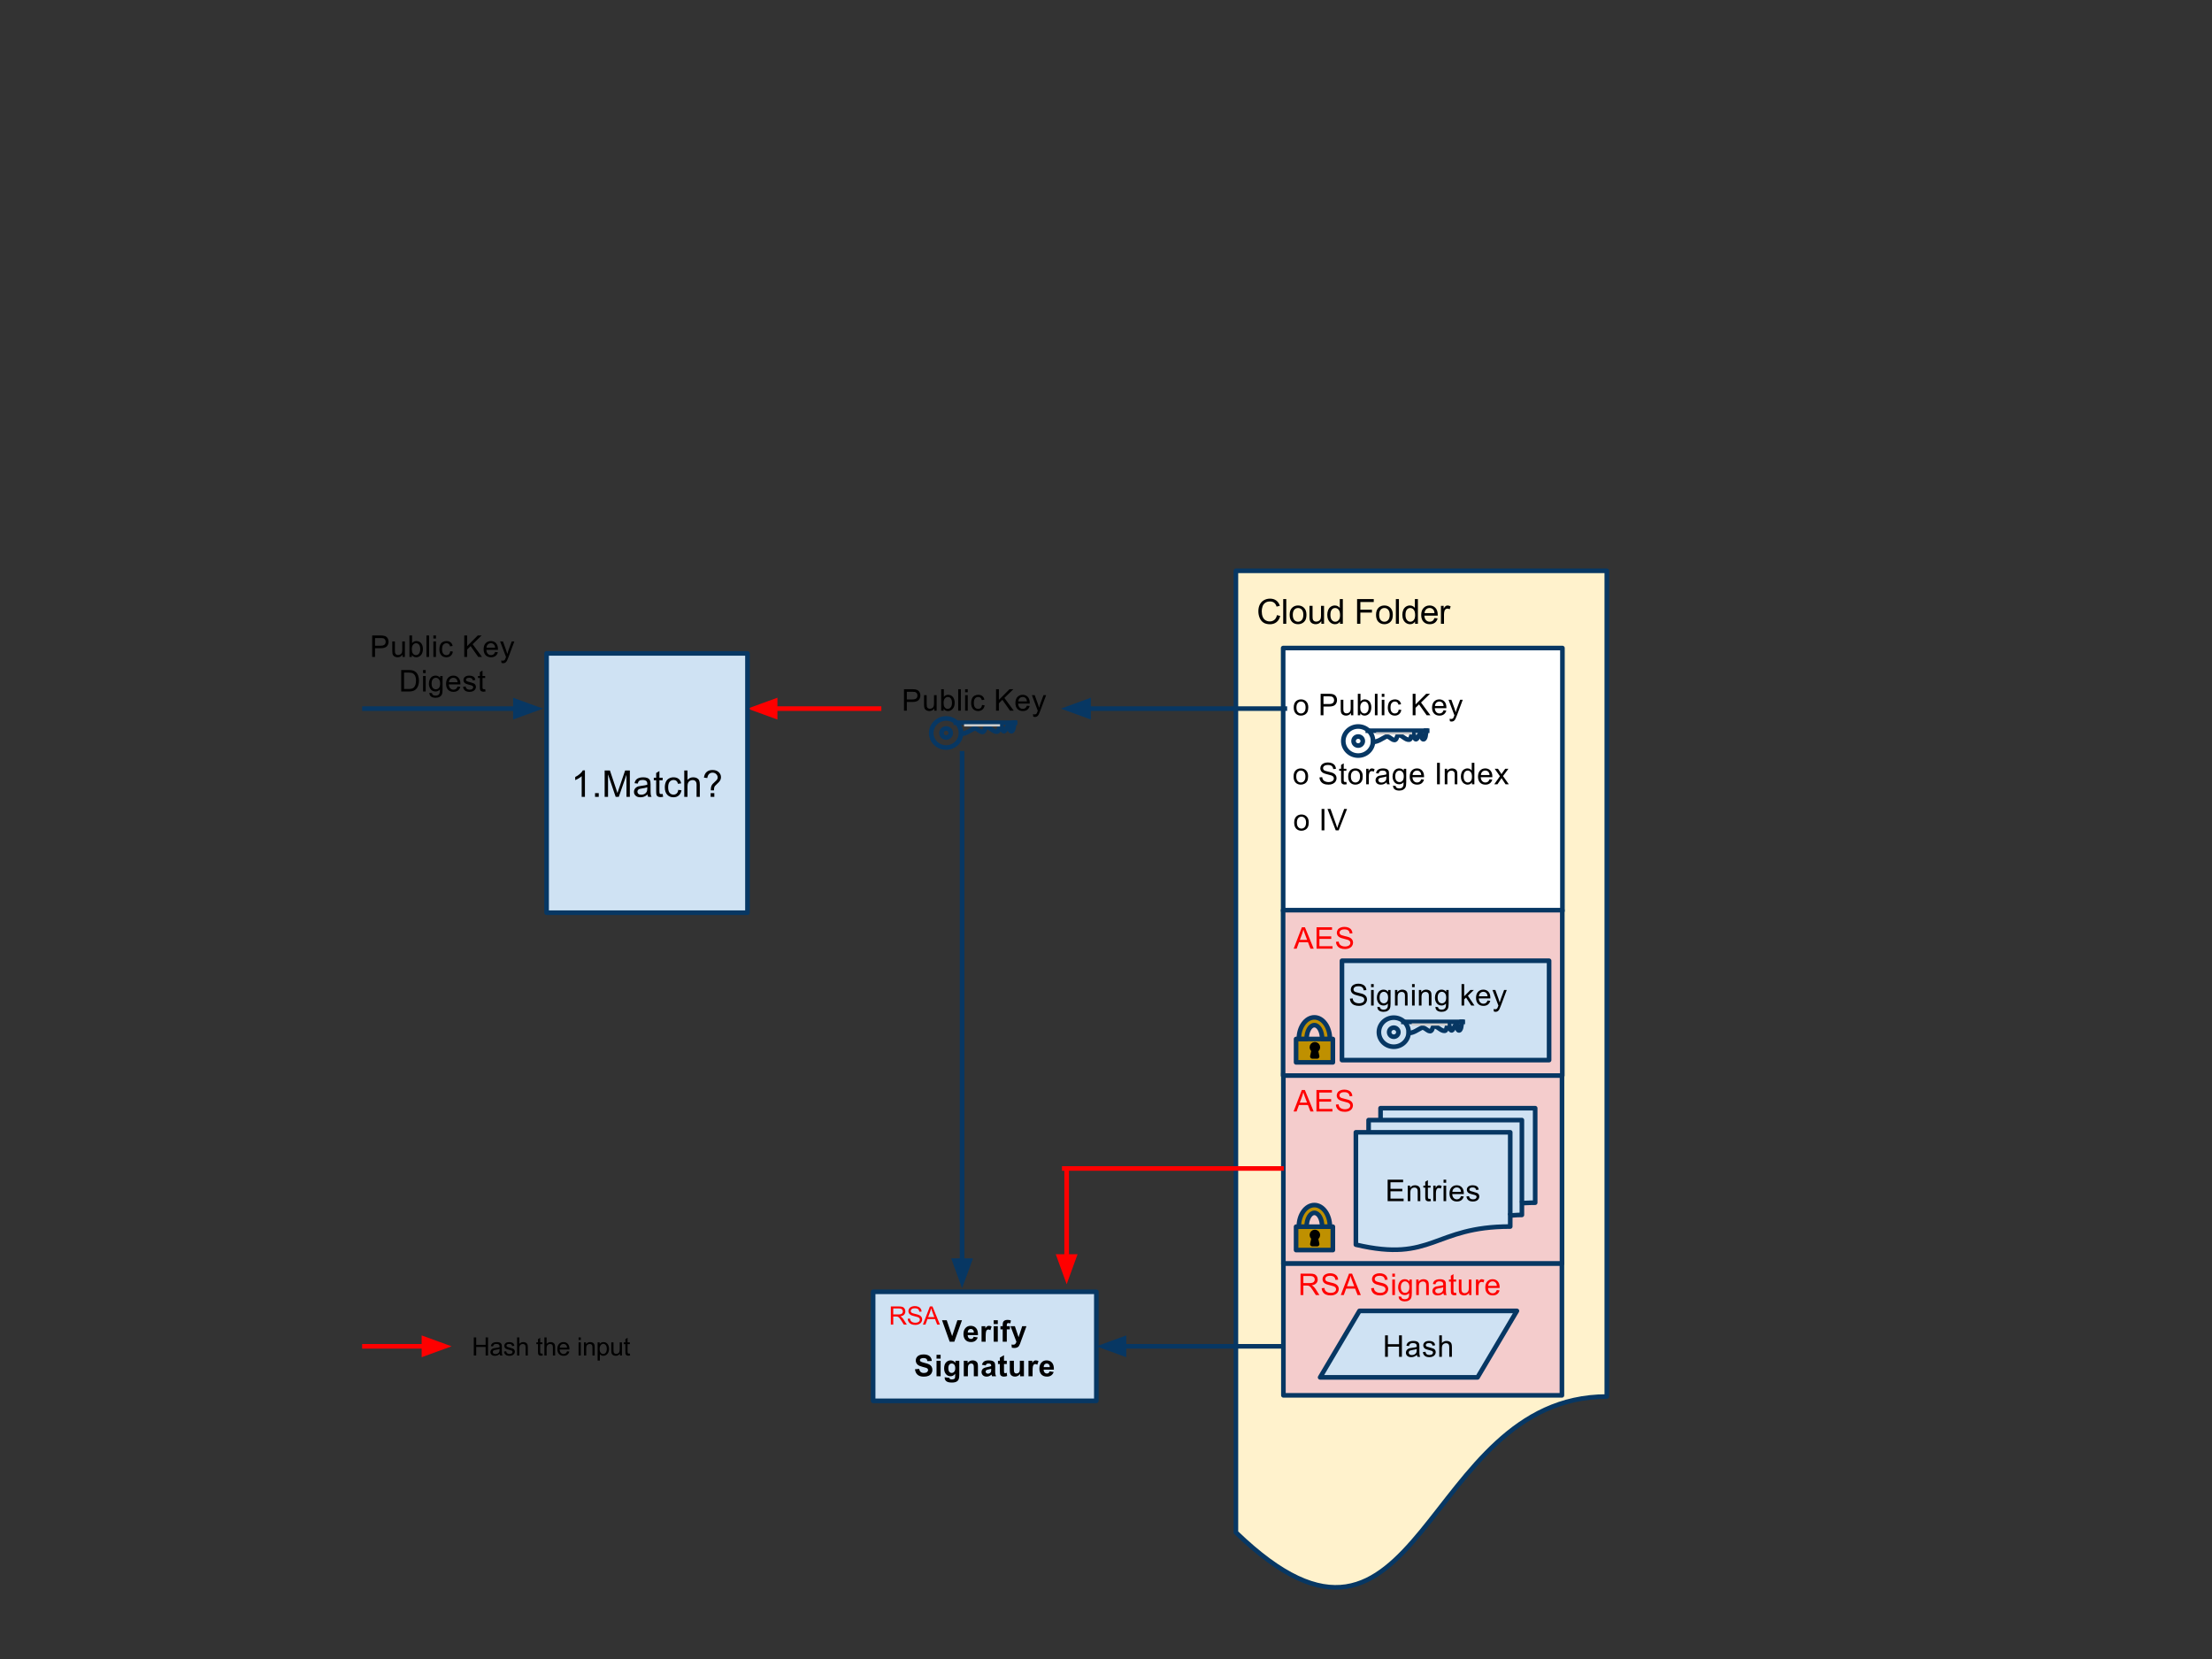 <?xml version="1.0" standalone="yes"?>

<svg version="1.1" viewBox="0.0 0.0 960.0 720.0" fill="none" stroke="none" stroke-linecap="square" stroke-miterlimit="10" clip-path="url(#clip0)" xmlns="http://www.w3.org/2000/svg" xmlns:xlink="http://www.w3.org/1999/xlink"><rect x="0.0" y="0.0" width="960.0" height="720.0" fill="#333333" stroke="none"/><clipPath id="clip0"><path d="M0 0L960.0 0L960.0 720.0L0 720.0L0 0Z" clip-rule="nonzero"></path></clipPath><path d="M536.378 247.731L697.346 247.731L697.346 606.097C616.862 606.097 616.862 742.64 536.378 665.059Z" fill-rule="nonzero" fill="#fff2cc" stroke="#073763" stroke-width="2.0" stroke-linejoin="round" stroke-linecap="butt"></path><path d="M554.191 266.966L555.613 267.325Q555.175 269.075 554.011 269.997Q552.847 270.919 551.175 270.919Q549.441 270.919 548.347 270.208Q547.253 269.497 546.691 268.161Q546.128 266.825 546.128 265.278Q546.128 263.606 546.769 262.356Q547.41 261.106 548.589 260.458Q549.769 259.809 551.191 259.809Q552.8 259.809 553.902 260.63Q555.003 261.45 555.441 262.934L554.035 263.263Q553.66 262.091 552.949 261.559Q552.238 261.028 551.16 261.028Q549.925 261.028 549.097 261.622Q548.269 262.216 547.933 263.216Q547.597 264.216 547.597 265.278Q547.597 266.638 547.995 267.661Q548.394 268.684 549.23 269.192Q550.066 269.7 551.05 269.7Q552.253 269.7 553.081 269.013Q553.91 268.325 554.191 266.966ZM556.91 270.731L556.91 259.997L558.238 259.997L558.238 270.731L556.91 270.731ZM559.706 266.841Q559.706 264.684 560.91 263.638Q561.91 262.778 563.347 262.778Q564.956 262.778 565.972 263.825Q566.988 264.872 566.988 266.731Q566.988 268.231 566.542 269.091Q566.097 269.95 565.23 270.427Q564.363 270.903 563.347 270.903Q561.722 270.903 560.714 269.856Q559.706 268.809 559.706 266.841ZM561.066 266.841Q561.066 268.341 561.714 269.083Q562.363 269.825 563.347 269.825Q564.331 269.825 564.988 269.075Q565.644 268.325 565.644 266.794Q565.644 265.356 564.988 264.614Q564.331 263.872 563.347 263.872Q562.363 263.872 561.714 264.606Q561.066 265.341 561.066 266.841ZM573.456 270.731L573.456 269.591Q572.535 270.903 570.988 270.903Q570.3 270.903 569.699 270.638Q569.097 270.372 568.808 269.973Q568.519 269.575 568.41 268.997Q568.316 268.622 568.316 267.778L568.316 262.95L569.644 262.95L569.644 267.263Q569.644 268.294 569.722 268.653Q569.847 269.184 570.245 269.481Q570.644 269.778 571.238 269.778Q571.831 269.778 572.355 269.473Q572.878 269.169 573.097 268.645Q573.316 268.122 573.316 267.122L573.316 262.95L574.628 262.95L574.628 270.731L573.456 270.731ZM581.55 270.731L581.55 269.747Q580.816 270.903 579.378 270.903Q578.456 270.903 577.675 270.395Q576.894 269.888 576.464 268.966Q576.035 268.044 576.035 266.856Q576.035 265.684 576.425 264.739Q576.816 263.794 577.589 263.286Q578.363 262.778 579.316 262.778Q580.019 262.778 580.574 263.075Q581.128 263.372 581.472 263.841L581.472 259.997L582.785 259.997L582.785 270.731L581.55 270.731ZM577.394 266.856Q577.394 268.341 578.019 269.083Q578.644 269.825 579.503 269.825Q580.363 269.825 580.972 269.114Q581.581 268.403 581.581 266.966Q581.581 265.356 580.964 264.614Q580.347 263.872 579.441 263.872Q578.566 263.872 577.98 264.591Q577.394 265.309 577.394 266.856ZM588.972 270.731L588.972 259.997L596.206 259.997L596.206 261.263L590.394 261.263L590.394 264.591L595.425 264.591L595.425 265.856L590.394 265.856L590.394 270.731L588.972 270.731ZM597.191 266.841Q597.191 264.684 598.394 263.638Q599.394 262.778 600.831 262.778Q602.441 262.778 603.456 263.825Q604.472 264.872 604.472 266.731Q604.472 268.231 604.027 269.091Q603.581 269.95 602.714 270.427Q601.847 270.903 600.831 270.903Q599.206 270.903 598.199 269.856Q597.191 268.809 597.191 266.841ZM598.55 266.841Q598.55 268.341 599.199 269.083Q599.847 269.825 600.831 269.825Q601.816 269.825 602.472 269.075Q603.128 268.325 603.128 266.794Q603.128 265.356 602.472 264.614Q601.816 263.872 600.831 263.872Q599.847 263.872 599.199 264.606Q598.55 265.341 598.55 266.841ZM605.8 270.731L605.8 259.997L607.128 259.997L607.128 270.731L605.8 270.731ZM614.128 270.731L614.128 269.747Q613.394 270.903 611.956 270.903Q611.035 270.903 610.253 270.395Q609.472 269.888 609.042 268.966Q608.613 268.044 608.613 266.856Q608.613 265.684 609.003 264.739Q609.394 263.794 610.167 263.286Q610.941 262.778 611.894 262.778Q612.597 262.778 613.152 263.075Q613.706 263.372 614.05 263.841L614.05 259.997L615.363 259.997L615.363 270.731L614.128 270.731ZM609.972 266.856Q609.972 268.341 610.597 269.083Q611.222 269.825 612.081 269.825Q612.941 269.825 613.55 269.114Q614.16 268.403 614.16 266.966Q614.16 265.356 613.542 264.614Q612.925 263.872 612.019 263.872Q611.144 263.872 610.558 264.591Q609.972 265.309 609.972 266.856ZM622.566 268.231L623.925 268.388Q623.613 269.591 622.738 270.247Q621.863 270.903 620.503 270.903Q618.8 270.903 617.8 269.856Q616.8 268.809 616.8 266.903Q616.8 264.95 617.816 263.864Q618.831 262.778 620.441 262.778Q622.003 262.778 622.988 263.841Q623.972 264.903 623.972 266.825Q623.972 266.95 623.972 267.184L618.16 267.184Q618.238 268.466 618.886 269.145Q619.535 269.825 620.519 269.825Q621.238 269.825 621.753 269.442Q622.269 269.059 622.566 268.231ZM618.238 266.091L622.581 266.091Q622.488 265.106 622.081 264.622Q621.456 263.856 620.456 263.856Q619.535 263.856 618.917 264.466Q618.3 265.075 618.238 266.091ZM625.363 270.731L625.363 262.95L626.55 262.95L626.55 264.138Q627.003 263.309 627.394 263.044Q627.785 262.778 628.238 262.778Q628.91 262.778 629.597 263.2L629.144 264.419Q628.66 264.138 628.175 264.138Q627.738 264.138 627.394 264.395Q627.05 264.653 626.91 265.122Q626.691 265.825 626.691 266.653L626.691 270.731L625.363 270.731Z" fill-rule="nonzero" fill="#000000"></path><path d="M556.889 281.244L678.086 281.244L678.086 395.322L556.889 395.322Z" fill-rule="nonzero" fill="#ffffff" stroke="#073763" stroke-width="2.0" stroke-linejoin="round" stroke-linecap="butt"></path><path d="M556.974 465.824L677.905 465.824L677.905 548.406L556.974 548.406Z" fill-rule="nonzero" fill="#f4cccc" stroke="#073763" stroke-width="2.0" stroke-linejoin="round" stroke-linecap="butt"></path><path d="M588.448 540.183C621.942 548.051 621.942 532.315 655.434 532.315L655.434 491.417L588.448 491.417ZM593.966 491.417L593.966 486.114L660.495 486.114L660.495 527.269C657.966 527.269 655.434 527.554 655.434 527.554L655.434 491.417ZM599.154 486.114L599.154 480.94L666.259 480.94L666.259 521.967C663.377 521.967 660.495 522.181 660.495 522.181L660.495 486.114Z" fill-rule="nonzero" fill="#cfe2f3"></path><path d="M588.448 491.417L655.434 491.417L655.434 532.315C621.942 532.315 621.942 548.051 588.448 540.183ZM593.966 491.417L593.966 486.114L660.495 486.114L660.495 527.269C657.966 527.269 655.434 527.554 655.434 527.554M599.154 486.114L599.154 480.94L666.259 480.94L666.259 521.967C663.377 521.967 660.495 522.181 660.495 522.181" fill-rule="nonzero" stroke="#073763" stroke-width="2.0" stroke-linejoin="round" stroke-linecap="butt"></path><path d="M602.229 521.292L602.229 511.979L608.948 511.979L608.948 513.088L603.463 513.088L603.463 515.932L608.604 515.932L608.604 517.026L603.463 517.026L603.463 520.198L609.166 520.198L609.166 521.292L602.229 521.292ZM610.948 521.292L610.948 514.557L611.979 514.557L611.979 515.51Q612.713 514.401 614.12 514.401Q614.729 514.401 615.237 514.62Q615.745 514.838 616.002 515.19Q616.26 515.542 616.354 516.042Q616.416 516.354 616.416 517.151L616.416 521.292L615.276 521.292L615.276 517.198Q615.276 516.495 615.143 516.151Q615.01 515.807 614.674 515.596Q614.338 515.385 613.885 515.385Q613.151 515.385 612.62 515.846Q612.088 516.307 612.088 517.604L612.088 521.292L610.948 521.292ZM620.854 520.276L621.01 521.276Q620.526 521.385 620.151 521.385Q619.526 521.385 619.182 521.182Q618.838 520.979 618.698 520.659Q618.557 520.338 618.557 519.323L618.557 515.432L617.729 515.432L617.729 514.557L618.557 514.557L618.557 512.885L619.698 512.198L619.698 514.557L620.854 514.557L620.854 515.432L619.698 515.432L619.698 519.385Q619.698 519.87 619.76 520.01Q619.823 520.151 619.956 520.229Q620.088 520.307 620.338 520.307Q620.541 520.307 620.854 520.276ZM622.041 521.292L622.041 514.557L623.073 514.557L623.073 515.573Q623.463 514.854 623.799 514.627Q624.135 514.401 624.526 514.401Q625.104 514.401 625.698 514.76L625.307 515.823Q624.885 515.573 624.479 515.573Q624.104 515.573 623.799 515.799Q623.495 516.026 623.37 516.432Q623.182 517.042 623.182 517.76L623.182 521.292L622.041 521.292ZM626.495 513.307L626.495 511.979L627.635 511.979L627.635 513.307L626.495 513.307ZM626.495 521.292L626.495 514.557L627.635 514.557L627.635 521.292L626.495 521.292ZM634.073 519.12L635.26 519.26Q634.979 520.307 634.221 520.877Q633.463 521.448 632.291 521.448Q630.807 521.448 629.94 520.534Q629.073 519.62 629.073 517.979Q629.073 516.276 629.956 515.338Q630.838 514.401 632.229 514.401Q633.588 514.401 634.44 515.323Q635.291 516.245 635.291 517.901Q635.291 518.01 635.291 518.213L630.26 518.213Q630.323 519.323 630.885 519.917Q631.448 520.51 632.291 520.51Q632.932 520.51 633.377 520.174Q633.823 519.838 634.073 519.12ZM630.323 517.276L634.088 517.276Q634.01 516.417 633.651 515.995Q633.104 515.338 632.245 515.338Q631.448 515.338 630.916 515.862Q630.385 516.385 630.323 517.276ZM636.416 519.276L637.541 519.104Q637.635 519.776 638.073 520.143Q638.51 520.51 639.291 520.51Q640.073 520.51 640.456 520.19Q640.838 519.87 640.838 519.432Q640.838 519.042 640.495 518.823Q640.26 518.667 639.323 518.432Q638.073 518.12 637.588 517.885Q637.104 517.651 636.854 517.245Q636.604 516.838 636.604 516.338Q636.604 515.885 636.807 515.502Q637.01 515.12 637.37 514.87Q637.635 514.667 638.096 514.534Q638.557 514.401 639.088 514.401Q639.87 514.401 640.471 514.627Q641.073 514.854 641.362 515.245Q641.651 515.635 641.76 516.292L640.635 516.448Q640.557 515.917 640.198 515.627Q639.838 515.338 639.166 515.338Q638.385 515.338 638.041 515.596Q637.698 515.854 637.698 516.213Q637.698 516.432 637.838 516.604Q637.979 516.792 638.276 516.917Q638.448 516.979 639.291 517.198Q640.51 517.526 640.987 517.729Q641.463 517.932 641.737 518.331Q642.01 518.729 642.01 519.307Q642.01 519.885 641.674 520.385Q641.338 520.885 640.713 521.167Q640.088 521.448 639.291 521.448Q637.979 521.448 637.291 520.901Q636.604 520.354 636.416 519.276Z" fill-rule="nonzero" fill="#000000"></path><path d="M561.411 482.369L564.99 473.056L566.302 473.056L570.115 482.369L568.708 482.369L567.63 479.556L563.74 479.556L562.708 482.369L561.411 482.369ZM564.099 478.54L567.255 478.54L566.271 475.962Q565.833 474.79 565.615 474.04Q565.443 474.931 565.115 475.822L564.099 478.54ZM571.333 482.369L571.333 473.056L578.052 473.056L578.052 474.165L572.568 474.165L572.568 477.009L577.708 477.009L577.708 478.103L572.568 478.103L572.568 481.275L578.271 481.275L578.271 482.369L571.333 482.369ZM579.771 479.384L580.943 479.275Q581.021 479.978 581.325 480.423Q581.63 480.869 582.263 481.142Q582.896 481.415 583.693 481.415Q584.396 481.415 584.935 481.212Q585.474 481.009 585.74 480.642Q586.005 480.275 586.005 479.837Q586.005 479.4 585.747 479.072Q585.49 478.744 584.911 478.525Q584.536 478.384 583.255 478.072Q581.974 477.759 581.458 477.494Q580.786 477.15 580.458 476.626Q580.13 476.103 580.13 475.462Q580.13 474.759 580.529 474.15Q580.927 473.54 581.7 473.22Q582.474 472.9 583.411 472.9Q584.443 472.9 585.232 473.236Q586.021 473.572 586.45 474.22Q586.88 474.869 586.911 475.681L585.724 475.775Q585.63 474.884 585.083 474.439Q584.536 473.994 583.458 473.994Q582.349 473.994 581.833 474.4Q581.318 474.806 581.318 475.384Q581.318 475.884 581.677 476.212Q582.036 476.54 583.536 476.876Q585.036 477.212 585.599 477.462Q586.411 477.837 586.794 478.415Q587.177 478.994 587.177 479.744Q587.177 480.478 586.755 481.134Q586.333 481.79 585.536 482.158Q584.74 482.525 583.74 482.525Q582.474 482.525 581.622 482.158Q580.771 481.79 580.286 481.048Q579.802 480.306 579.771 479.384Z" fill-rule="nonzero" fill="#ff0000"></path><path d="M556.863 395.013L678.028 395.013L678.028 466.793L556.863 466.793Z" fill-rule="nonzero" fill="#f4cccc" stroke="#073763" stroke-width="2.0" stroke-linejoin="round" stroke-linecap="butt"></path><path d="M582.408 416.958L672.298 416.958L672.298 460.076L582.408 460.076Z" fill-rule="nonzero" fill="#cfe2f3" stroke="#073763" stroke-width="2.0" stroke-linejoin="round" stroke-linecap="butt"></path><path d="M598.434 447.965L598.434 447.965C598.434 444.478 601.325 441.651 604.891 441.651L604.891 441.651C606.604 441.651 608.246 442.317 609.457 443.501C610.668 444.685 611.348 446.291 611.348 447.965L611.348 447.965C611.348 451.452 608.457 454.279 604.891 454.279L604.891 454.279C601.325 454.279 598.434 451.452 598.434 447.965Z" fill-rule="nonzero" stroke="#073763" stroke-width="2.0" stroke-linejoin="round" stroke-linecap="butt"></path><path d="M609.073 443.501L634.839 443.501" fill-rule="nonzero" stroke="#073763" stroke-width="2.0" stroke-linejoin="round" stroke-linecap="butt"></path><path d="M634.38 443.439C634.38 444.759 634.126 447.723 632.918 447.132C632.149 446.756 632.914 444.611 632.065 444.749C630.96 444.929 630.752 447.622 629.75 447.132C628.97 446.751 629.359 444.599 628.532 444.869C627.6 445.173 628.046 447.265 627.069 447.371C625.426 447.549 624.188 445.635 622.561 445.345C621.729 445.198 621.786 446.891 621.098 447.371C619.917 448.195 618.254 445.426 616.955 446.06C615.181 446.928 613.456 448.324 611.472 448.324" fill-rule="evenodd" stroke="#073763" stroke-width="2.0" stroke-linejoin="round" stroke-linecap="butt"></path><path d="M613.178 444.63L627.796 444.63" fill-rule="nonzero" stroke="#cccccc" stroke-width="1.0" stroke-linejoin="round" stroke-linecap="butt"></path><path d="M602.882 447.97L602.882 447.97C602.882 446.883 603.782 446.001 604.891 446.001L604.891 446.001C605.424 446.001 605.935 446.209 606.312 446.578C606.689 446.947 606.901 447.448 606.901 447.97L606.901 447.97C606.901 449.058 606.001 449.94 604.891 449.94L604.891 449.94C603.782 449.94 602.882 449.058 602.882 447.97Z" fill-rule="nonzero" stroke="#073763" stroke-width="2.0" stroke-linejoin="round" stroke-linecap="butt"></path><path d="M585.873 433.406L587.045 433.296Q587.123 433.999 587.428 434.445Q587.732 434.89 588.365 435.163Q588.998 435.437 589.795 435.437Q590.498 435.437 591.037 435.234Q591.576 435.031 591.842 434.663Q592.107 434.296 592.107 433.859Q592.107 433.421 591.85 433.093Q591.592 432.765 591.014 432.546Q590.639 432.406 589.357 432.093Q588.076 431.781 587.56 431.515Q586.889 431.171 586.56 430.648Q586.232 430.124 586.232 429.484Q586.232 428.781 586.631 428.171Q587.029 427.562 587.803 427.241Q588.576 426.921 589.514 426.921Q590.545 426.921 591.334 427.257Q592.123 427.593 592.553 428.241Q592.982 428.89 593.014 429.702L591.826 429.796Q591.732 428.906 591.185 428.46Q590.639 428.015 589.56 428.015Q588.451 428.015 587.935 428.421Q587.42 428.827 587.42 429.406Q587.42 429.906 587.779 430.234Q588.139 430.562 589.639 430.898Q591.139 431.234 591.701 431.484Q592.514 431.859 592.896 432.437Q593.279 433.015 593.279 433.765Q593.279 434.499 592.857 435.156Q592.435 435.812 591.639 436.179Q590.842 436.546 589.842 436.546Q588.576 436.546 587.725 436.179Q586.873 435.812 586.389 435.07Q585.904 434.327 585.873 433.406ZM595.045 428.406L595.045 427.077L596.185 427.077L596.185 428.406L595.045 428.406ZM595.045 436.39L595.045 429.656L596.185 429.656L596.185 436.39L595.045 436.39ZM597.779 436.952L598.904 437.109Q598.967 437.624 599.279 437.859Q599.717 438.187 600.451 438.187Q601.232 438.187 601.67 437.866Q602.107 437.546 602.248 436.968Q602.342 436.624 602.342 435.515Q601.592 436.39 600.467 436.39Q599.076 436.39 598.318 435.39Q597.56 434.39 597.56 432.984Q597.56 432.015 597.912 431.202Q598.264 430.39 598.92 429.945Q599.576 429.499 600.482 429.499Q601.67 429.499 602.451 430.468L602.451 429.656L603.498 429.656L603.498 435.468Q603.498 437.046 603.178 437.702Q602.857 438.359 602.162 438.741Q601.467 439.124 600.451 439.124Q599.248 439.124 598.506 438.585Q597.764 438.046 597.779 436.952ZM598.732 432.906Q598.732 434.218 599.256 434.827Q599.779 435.437 600.576 435.437Q601.373 435.437 601.904 434.835Q602.435 434.234 602.435 432.937Q602.435 431.702 601.889 431.07Q601.342 430.437 600.56 430.437Q599.795 430.437 599.264 431.062Q598.732 431.687 598.732 432.906ZM605.42 436.39L605.42 429.656L606.451 429.656L606.451 430.609Q607.185 429.499 608.592 429.499Q609.201 429.499 609.709 429.718Q610.217 429.937 610.475 430.288Q610.732 430.64 610.826 431.14Q610.889 431.452 610.889 432.249L610.889 436.39L609.748 436.39L609.748 432.296Q609.748 431.593 609.615 431.249Q609.482 430.906 609.146 430.695Q608.81 430.484 608.357 430.484Q607.623 430.484 607.092 430.945Q606.56 431.406 606.56 432.702L606.56 436.39L605.42 436.39ZM612.826 428.406L612.826 427.077L613.967 427.077L613.967 428.406L612.826 428.406ZM612.826 436.39L612.826 429.656L613.967 429.656L613.967 436.39L612.826 436.39ZM615.795 436.39L615.795 429.656L616.826 429.656L616.826 430.609Q617.56 429.499 618.967 429.499Q619.576 429.499 620.084 429.718Q620.592 429.937 620.85 430.288Q621.107 430.64 621.201 431.14Q621.264 431.452 621.264 432.249L621.264 436.39L620.123 436.39L620.123 432.296Q620.123 431.593 619.99 431.249Q619.857 430.906 619.521 430.695Q619.185 430.484 618.732 430.484Q617.998 430.484 617.467 430.945Q616.935 431.406 616.935 432.702L616.935 436.39L615.795 436.39ZM622.982 436.952L624.107 437.109Q624.17 437.624 624.482 437.859Q624.92 438.187 625.654 438.187Q626.435 438.187 626.873 437.866Q627.31 437.546 627.451 436.968Q627.545 436.624 627.545 435.515Q626.795 436.39 625.67 436.39Q624.279 436.39 623.521 435.39Q622.764 434.39 622.764 432.984Q622.764 432.015 623.115 431.202Q623.467 430.39 624.123 429.945Q624.779 429.499 625.685 429.499Q626.873 429.499 627.654 430.468L627.654 429.656L628.701 429.656L628.701 435.468Q628.701 437.046 628.381 437.702Q628.06 438.359 627.365 438.741Q626.67 439.124 625.654 439.124Q624.451 439.124 623.709 438.585Q622.967 438.046 622.982 436.952ZM623.935 432.906Q623.935 434.218 624.459 434.827Q624.982 435.437 625.779 435.437Q626.576 435.437 627.107 434.835Q627.639 434.234 627.639 432.937Q627.639 431.702 627.092 431.07Q626.545 430.437 625.764 430.437Q624.998 430.437 624.467 431.062Q623.935 431.687 623.935 432.906ZM634.31 436.39L634.31 427.077L635.451 427.077L635.451 432.39L638.154 429.656L639.639 429.656L637.06 432.156L639.904 436.39L638.498 436.39L636.264 432.937L635.451 433.718L635.451 436.39L634.31 436.39ZM645.592 434.218L646.779 434.359Q646.498 435.406 645.74 435.976Q644.982 436.546 643.81 436.546Q642.326 436.546 641.459 435.632Q640.592 434.718 640.592 433.077Q640.592 431.374 641.475 430.437Q642.357 429.499 643.748 429.499Q645.107 429.499 645.959 430.421Q646.81 431.343 646.81 432.999Q646.81 433.109 646.81 433.312L641.779 433.312Q641.842 434.421 642.404 435.015Q642.967 435.609 643.81 435.609Q644.451 435.609 644.896 435.273Q645.342 434.937 645.592 434.218ZM641.842 432.374L645.607 432.374Q645.529 431.515 645.17 431.093Q644.623 430.437 643.764 430.437Q642.967 430.437 642.435 430.96Q641.904 431.484 641.842 432.374ZM648.342 438.984L648.201 437.921Q648.576 438.015 648.857 438.015Q649.248 438.015 649.475 437.89Q649.701 437.765 649.842 437.531Q649.951 437.359 650.201 436.687Q650.232 436.593 650.295 436.406L647.732 429.656L648.967 429.656L650.373 433.546Q650.639 434.296 650.857 435.109Q651.06 434.327 651.326 433.577L652.779 429.656L653.92 429.656L651.357 436.499Q650.935 437.609 650.717 438.031Q650.404 438.593 650.014 438.859Q649.623 439.124 649.076 439.124Q648.748 439.124 648.342 438.984Z" fill-rule="nonzero" fill="#000000"></path><path d="M561.442 411.732L565.02 402.42L566.333 402.42L570.145 411.732L568.739 411.732L567.661 408.92L563.77 408.92L562.739 411.732L561.442 411.732ZM564.13 407.904L567.286 407.904L566.301 405.326Q565.864 404.154 565.645 403.404Q565.473 404.295 565.145 405.185L564.13 407.904ZM571.38 411.732L571.38 402.42L578.098 402.42L578.098 403.529L572.614 403.529L572.614 406.373L577.755 406.373L577.755 407.466L572.614 407.466L572.614 410.638L578.317 410.638L578.317 411.732L571.38 411.732ZM579.817 408.748L580.989 408.638Q581.067 409.341 581.372 409.787Q581.676 410.232 582.309 410.505Q582.942 410.779 583.739 410.779Q584.442 410.779 584.981 410.576Q585.52 410.373 585.786 410.005Q586.051 409.638 586.051 409.201Q586.051 408.763 585.794 408.435Q585.536 408.107 584.958 407.888Q584.583 407.748 583.301 407.435Q582.02 407.123 581.505 406.857Q580.833 406.513 580.505 405.99Q580.176 405.466 580.176 404.826Q580.176 404.123 580.575 403.513Q580.973 402.904 581.747 402.584Q582.52 402.263 583.458 402.263Q584.489 402.263 585.278 402.599Q586.067 402.935 586.497 403.584Q586.926 404.232 586.958 405.045L585.77 405.138Q585.676 404.248 585.13 403.802Q584.583 403.357 583.505 403.357Q582.395 403.357 581.88 403.763Q581.364 404.17 581.364 404.748Q581.364 405.248 581.723 405.576Q582.083 405.904 583.583 406.24Q585.083 406.576 585.645 406.826Q586.458 407.201 586.841 407.779Q587.223 408.357 587.223 409.107Q587.223 409.841 586.801 410.498Q586.38 411.154 585.583 411.521Q584.786 411.888 583.786 411.888Q582.52 411.888 581.669 411.521Q580.817 411.154 580.333 410.412Q579.848 409.67 579.817 408.748Z" fill-rule="nonzero" fill="#ff0000"></path><path d="M556.992 548.406L677.866 548.406L677.866 605.572L556.992 605.572Z" fill-rule="nonzero" fill="#f4cccc" stroke="#073763" stroke-width="2.0" stroke-linejoin="round" stroke-linecap="butt"></path><path d="M564.427 562.059L564.427 552.746L568.552 552.746Q569.802 552.746 570.45 553.004Q571.099 553.262 571.489 553.895Q571.88 554.528 571.88 555.293Q571.88 556.278 571.231 556.957Q570.583 557.637 569.255 557.825Q569.739 558.059 569.989 558.293Q570.536 558.778 571.02 559.528L572.63 562.059L571.083 562.059L569.849 560.121Q569.317 559.278 568.966 558.84Q568.614 558.403 568.341 558.223Q568.067 558.043 567.786 557.965Q567.567 557.934 567.099 557.934L565.661 557.934L565.661 562.059L564.427 562.059ZM565.661 556.856L568.317 556.856Q569.161 556.856 569.638 556.684Q570.114 556.512 570.356 556.129Q570.599 555.746 570.599 555.293Q570.599 554.637 570.122 554.207Q569.645 553.778 568.614 553.778L565.661 553.778L565.661 556.856ZM573.614 559.075L574.786 558.965Q574.864 559.668 575.169 560.114Q575.474 560.559 576.106 560.832Q576.739 561.106 577.536 561.106Q578.239 561.106 578.778 560.903Q579.317 560.7 579.583 560.332Q579.849 559.965 579.849 559.528Q579.849 559.09 579.591 558.762Q579.333 558.434 578.755 558.215Q578.38 558.075 577.099 557.762Q575.817 557.45 575.302 557.184Q574.63 556.84 574.302 556.317Q573.974 555.793 573.974 555.153Q573.974 554.45 574.372 553.84Q574.77 553.231 575.544 552.911Q576.317 552.59 577.255 552.59Q578.286 552.59 579.075 552.926Q579.864 553.262 580.294 553.911Q580.724 554.559 580.755 555.371L579.567 555.465Q579.474 554.575 578.927 554.129Q578.38 553.684 577.302 553.684Q576.192 553.684 575.677 554.09Q575.161 554.496 575.161 555.075Q575.161 555.575 575.52 555.903Q575.88 556.231 577.38 556.567Q578.88 556.903 579.442 557.153Q580.255 557.528 580.638 558.106Q581.02 558.684 581.02 559.434Q581.02 560.168 580.599 560.825Q580.177 561.481 579.38 561.848Q578.583 562.215 577.583 562.215Q576.317 562.215 575.466 561.848Q574.614 561.481 574.13 560.739Q573.645 559.996 573.614 559.075ZM581.895 562.059L585.474 552.746L586.786 552.746L590.599 562.059L589.192 562.059L588.114 559.246L584.224 559.246L583.192 562.059L581.895 562.059ZM584.583 558.231L587.739 558.231L586.755 555.653Q586.317 554.481 586.099 553.731Q585.927 554.621 585.599 555.512L584.583 558.231ZM595.083 559.075L596.255 558.965Q596.333 559.668 596.638 560.114Q596.942 560.559 597.575 560.832Q598.208 561.106 599.005 561.106Q599.708 561.106 600.247 560.903Q600.786 560.7 601.052 560.332Q601.317 559.965 601.317 559.528Q601.317 559.09 601.06 558.762Q600.802 558.434 600.224 558.215Q599.849 558.075 598.567 557.762Q597.286 557.45 596.77 557.184Q596.099 556.84 595.77 556.317Q595.442 555.793 595.442 555.153Q595.442 554.45 595.841 553.84Q596.239 553.231 597.013 552.911Q597.786 552.59 598.724 552.59Q599.755 552.59 600.544 552.926Q601.333 553.262 601.763 553.911Q602.192 554.559 602.224 555.371L601.036 555.465Q600.942 554.575 600.395 554.129Q599.849 553.684 598.77 553.684Q597.661 553.684 597.145 554.09Q596.63 554.496 596.63 555.075Q596.63 555.575 596.989 555.903Q597.349 556.231 598.849 556.567Q600.349 556.903 600.911 557.153Q601.724 557.528 602.106 558.106Q602.489 558.684 602.489 559.434Q602.489 560.168 602.067 560.825Q601.645 561.481 600.849 561.848Q600.052 562.215 599.052 562.215Q597.786 562.215 596.935 561.848Q596.083 561.481 595.599 560.739Q595.114 559.996 595.083 559.075ZM604.255 554.075L604.255 552.746L605.395 552.746L605.395 554.075L604.255 554.075ZM604.255 562.059L604.255 555.325L605.395 555.325L605.395 562.059L604.255 562.059ZM607.005 562.621L608.13 562.778Q608.192 563.293 608.505 563.528Q608.942 563.856 609.677 563.856Q610.458 563.856 610.895 563.536Q611.333 563.215 611.474 562.637Q611.567 562.293 611.567 561.184Q610.817 562.059 609.692 562.059Q608.302 562.059 607.544 561.059Q606.786 560.059 606.786 558.653Q606.786 557.684 607.138 556.871Q607.489 556.059 608.145 555.614Q608.802 555.168 609.708 555.168Q610.895 555.168 611.677 556.137L611.677 555.325L612.724 555.325L612.724 561.137Q612.724 562.715 612.403 563.371Q612.083 564.028 611.388 564.411Q610.692 564.793 609.677 564.793Q608.474 564.793 607.731 564.254Q606.989 563.715 607.005 562.621ZM607.958 558.575Q607.958 559.887 608.481 560.496Q609.005 561.106 609.802 561.106Q610.599 561.106 611.13 560.504Q611.661 559.903 611.661 558.606Q611.661 557.371 611.114 556.739Q610.567 556.106 609.786 556.106Q609.02 556.106 608.489 556.731Q607.958 557.356 607.958 558.575ZM614.63 562.059L614.63 555.325L615.661 555.325L615.661 556.278Q616.395 555.168 617.802 555.168Q618.411 555.168 618.919 555.387Q619.427 555.606 619.685 555.957Q619.942 556.309 620.036 556.809Q620.099 557.121 620.099 557.918L620.099 562.059L618.958 562.059L618.958 557.965Q618.958 557.262 618.825 556.918Q618.692 556.575 618.356 556.364Q618.02 556.153 617.567 556.153Q616.833 556.153 616.302 556.614Q615.77 557.075 615.77 558.371L615.77 562.059L614.63 562.059ZM626.442 561.231Q625.817 561.762 625.231 561.989Q624.645 562.215 623.974 562.215Q622.849 562.215 622.255 561.668Q621.661 561.121 621.661 560.278Q621.661 559.793 621.888 559.379Q622.114 558.965 622.481 558.715Q622.849 558.465 623.302 558.34Q623.63 558.262 624.317 558.168Q625.692 558.012 626.349 557.778Q626.364 557.543 626.364 557.481Q626.364 556.778 626.036 556.496Q625.599 556.106 624.739 556.106Q623.927 556.106 623.544 556.387Q623.161 556.668 622.974 557.387L621.864 557.246Q622.005 556.528 622.356 556.082Q622.708 555.637 623.372 555.403Q624.036 555.168 624.895 555.168Q625.77 555.168 626.31 555.371Q626.849 555.575 627.099 555.879Q627.349 556.184 627.458 556.653Q627.505 556.95 627.505 557.715L627.505 559.231Q627.505 560.825 627.583 561.246Q627.661 561.668 627.864 562.059L626.677 562.059Q626.505 561.7 626.442 561.231ZM626.349 558.668Q625.724 558.934 624.489 559.106Q623.786 559.215 623.489 559.34Q623.192 559.465 623.036 559.707Q622.88 559.95 622.88 560.246Q622.88 560.7 623.224 561.004Q623.567 561.309 624.239 561.309Q624.895 561.309 625.411 561.02Q625.927 560.731 626.177 560.231Q626.349 559.856 626.349 559.09L626.349 558.668ZM631.958 561.043L632.114 562.043Q631.63 562.153 631.255 562.153Q630.63 562.153 630.286 561.95Q629.942 561.746 629.802 561.426Q629.661 561.106 629.661 560.09L629.661 556.2L628.833 556.2L628.833 555.325L629.661 555.325L629.661 553.653L630.802 552.965L630.802 555.325L631.958 555.325L631.958 556.2L630.802 556.2L630.802 560.153Q630.802 560.637 630.864 560.778Q630.927 560.918 631.06 560.996Q631.192 561.075 631.442 561.075Q631.645 561.075 631.958 561.043ZM637.583 562.059L637.583 561.075Q636.786 562.215 635.442 562.215Q634.849 562.215 634.325 561.981Q633.802 561.746 633.552 561.403Q633.302 561.059 633.208 560.559Q633.13 560.231 633.13 559.496L633.13 555.325L634.27 555.325L634.27 559.059Q634.27 559.95 634.349 560.262Q634.458 560.715 634.802 560.973Q635.145 561.231 635.661 561.231Q636.177 561.231 636.63 560.965Q637.083 560.7 637.27 560.246Q637.458 559.793 637.458 558.934L637.458 555.325L638.599 555.325L638.599 562.059L637.583 562.059ZM640.552 562.059L640.552 555.325L641.583 555.325L641.583 556.34Q641.974 555.621 642.31 555.395Q642.645 555.168 643.036 555.168Q643.614 555.168 644.208 555.528L643.817 556.59Q643.395 556.34 642.989 556.34Q642.614 556.34 642.31 556.567Q642.005 556.793 641.88 557.2Q641.692 557.809 641.692 558.528L641.692 562.059L640.552 562.059ZM649.614 559.887L650.802 560.028Q650.52 561.075 649.763 561.645Q649.005 562.215 647.833 562.215Q646.349 562.215 645.481 561.301Q644.614 560.387 644.614 558.746Q644.614 557.043 645.497 556.106Q646.38 555.168 647.77 555.168Q649.13 555.168 649.981 556.09Q650.833 557.012 650.833 558.668Q650.833 558.778 650.833 558.981L645.802 558.981Q645.864 560.09 646.427 560.684Q646.989 561.278 647.833 561.278Q648.474 561.278 648.919 560.942Q649.364 560.606 649.614 559.887ZM645.864 558.043L649.63 558.043Q649.552 557.184 649.192 556.762Q648.645 556.106 647.786 556.106Q646.989 556.106 646.458 556.629Q645.927 557.153 645.864 558.043Z" fill-rule="nonzero" fill="#ff0000"></path><path d="M572.923 597.772L590.006 568.923L658.335 568.923L641.253 597.772Z" fill-rule="nonzero" fill="#cfe2f3" stroke="#073763" stroke-width="2.0" stroke-linejoin="round" stroke-linecap="butt"></path><path d="M601.115 588.845L601.115 579.533L602.334 579.533L602.334 583.361L607.177 583.361L607.177 579.533L608.412 579.533L608.412 588.845L607.177 588.845L607.177 584.454L602.334 584.454L602.334 588.845L601.115 588.845ZM614.943 588.017Q614.318 588.548 613.732 588.775Q613.146 589.001 612.474 589.001Q611.349 589.001 610.756 588.454Q610.162 587.908 610.162 587.064Q610.162 586.579 610.388 586.165Q610.615 585.751 610.982 585.501Q611.349 585.251 611.802 585.126Q612.131 585.048 612.818 584.954Q614.193 584.798 614.849 584.564Q614.865 584.329 614.865 584.267Q614.865 583.564 614.537 583.283Q614.099 582.892 613.24 582.892Q612.427 582.892 612.045 583.173Q611.662 583.454 611.474 584.173L610.365 584.033Q610.506 583.314 610.857 582.868Q611.209 582.423 611.873 582.189Q612.537 581.954 613.396 581.954Q614.271 581.954 614.81 582.158Q615.349 582.361 615.599 582.665Q615.849 582.97 615.959 583.439Q616.006 583.736 616.006 584.501L616.006 586.017Q616.006 587.611 616.084 588.033Q616.162 588.454 616.365 588.845L615.177 588.845Q615.006 588.486 614.943 588.017ZM614.849 585.454Q614.224 585.72 612.99 585.892Q612.287 586.001 611.99 586.126Q611.693 586.251 611.537 586.493Q611.381 586.736 611.381 587.033Q611.381 587.486 611.724 587.79Q612.068 588.095 612.74 588.095Q613.396 588.095 613.912 587.806Q614.427 587.517 614.677 587.017Q614.849 586.642 614.849 585.876L614.849 585.454ZM617.506 586.829L618.631 586.658Q618.724 587.329 619.162 587.697Q619.599 588.064 620.381 588.064Q621.162 588.064 621.545 587.743Q621.927 587.423 621.927 586.986Q621.927 586.595 621.584 586.376Q621.349 586.22 620.412 585.986Q619.162 585.673 618.677 585.439Q618.193 585.204 617.943 584.798Q617.693 584.392 617.693 583.892Q617.693 583.439 617.896 583.056Q618.099 582.673 618.459 582.423Q618.724 582.22 619.185 582.087Q619.646 581.954 620.177 581.954Q620.959 581.954 621.56 582.181Q622.162 582.408 622.451 582.798Q622.74 583.189 622.849 583.845L621.724 584.001Q621.646 583.47 621.287 583.181Q620.927 582.892 620.256 582.892Q619.474 582.892 619.131 583.15Q618.787 583.408 618.787 583.767Q618.787 583.986 618.927 584.158Q619.068 584.345 619.365 584.47Q619.537 584.533 620.381 584.751Q621.599 585.079 622.076 585.283Q622.552 585.486 622.826 585.884Q623.099 586.283 623.099 586.861Q623.099 587.439 622.763 587.939Q622.427 588.439 621.802 588.72Q621.177 589.001 620.381 589.001Q619.068 589.001 618.381 588.454Q617.693 587.908 617.506 586.829ZM624.631 588.845L624.631 579.533L625.771 579.533L625.771 582.876Q626.568 581.954 627.787 581.954Q628.537 581.954 629.091 582.251Q629.646 582.548 629.881 583.064Q630.115 583.579 630.115 584.579L630.115 588.845L628.974 588.845L628.974 584.579Q628.974 583.72 628.607 583.329Q628.24 582.939 627.552 582.939Q627.052 582.939 626.599 583.197Q626.146 583.454 625.959 583.908Q625.771 584.361 625.771 585.158L625.771 588.845L624.631 588.845Z" fill-rule="nonzero" fill="#000000"></path><path d="M561.477 307.044Q561.477 305.169 562.509 304.279Q563.384 303.529 564.634 303.529Q566.024 303.529 566.907 304.435Q567.79 305.341 567.79 306.95Q567.79 308.247 567.399 308.997Q567.009 309.747 566.259 310.161Q565.509 310.575 564.634 310.575Q563.212 310.575 562.345 309.669Q561.477 308.763 561.477 307.044ZM562.649 307.044Q562.649 308.341 563.212 308.99Q563.774 309.638 564.634 309.638Q565.477 309.638 566.048 308.99Q566.618 308.341 566.618 307.013Q566.618 305.763 566.048 305.115Q565.477 304.466 564.634 304.466Q563.774 304.466 563.212 305.107Q562.649 305.747 562.649 307.044ZM573.149 310.419L573.149 301.107L576.665 301.107Q577.587 301.107 578.071 301.2Q578.759 301.31 579.227 301.63Q579.696 301.95 579.977 302.529Q580.259 303.107 580.259 303.81Q580.259 304.997 579.501 305.818Q578.743 306.638 576.774 306.638L574.384 306.638L574.384 310.419L573.149 310.419ZM574.384 305.544L576.79 305.544Q577.977 305.544 578.485 305.099Q578.993 304.654 578.993 303.841Q578.993 303.263 578.696 302.849Q578.399 302.435 577.915 302.294Q577.602 302.216 576.759 302.216L574.384 302.216L574.384 305.544ZM586.321 310.419L586.321 309.435Q585.524 310.575 584.181 310.575Q583.587 310.575 583.063 310.341Q582.54 310.107 582.29 309.763Q582.04 309.419 581.946 308.919Q581.868 308.591 581.868 307.857L581.868 303.685L583.009 303.685L583.009 307.419Q583.009 308.31 583.087 308.622Q583.196 309.075 583.54 309.333Q583.884 309.591 584.399 309.591Q584.915 309.591 585.368 309.325Q585.821 309.06 586.009 308.607Q586.196 308.154 586.196 307.294L586.196 303.685L587.337 303.685L587.337 310.419L586.321 310.419ZM590.352 310.419L589.29 310.419L589.29 301.107L590.446 301.107L590.446 304.435Q591.165 303.529 592.29 303.529Q592.915 303.529 593.47 303.779Q594.024 304.029 594.384 304.482Q594.743 304.935 594.946 305.575Q595.149 306.216 595.149 306.95Q595.149 308.685 594.29 309.63Q593.431 310.575 592.227 310.575Q591.04 310.575 590.352 309.575L590.352 310.419ZM590.337 306.997Q590.337 308.216 590.681 308.747Q591.212 309.638 592.134 309.638Q592.884 309.638 593.431 308.982Q593.977 308.325 593.977 307.044Q593.977 305.716 593.454 305.091Q592.931 304.466 592.181 304.466Q591.431 304.466 590.884 305.115Q590.337 305.763 590.337 306.997ZM596.696 310.419L596.696 301.107L597.837 301.107L597.837 310.419L596.696 310.419ZM599.681 302.435L599.681 301.107L600.821 301.107L600.821 302.435L599.681 302.435ZM599.681 310.419L599.681 303.685L600.821 303.685L600.821 310.419L599.681 310.419ZM607.04 307.95L608.165 308.091Q607.993 309.263 607.227 309.919Q606.462 310.575 605.368 310.575Q603.977 310.575 603.142 309.669Q602.306 308.763 602.306 307.075Q602.306 305.982 602.665 305.161Q603.024 304.341 603.759 303.935Q604.493 303.529 605.368 303.529Q606.462 303.529 607.165 304.083Q607.868 304.638 608.056 305.654L606.946 305.825Q606.79 305.154 606.392 304.81Q605.993 304.466 605.415 304.466Q604.556 304.466 604.017 305.083Q603.477 305.7 603.477 307.044Q603.477 308.404 603.993 309.021Q604.509 309.638 605.352 309.638Q606.024 309.638 606.477 309.224Q606.931 308.81 607.04 307.95ZM613.102 310.419L613.102 301.107L614.337 301.107L614.337 305.732L618.962 301.107L620.618 301.107L616.727 304.888L620.79 310.419L619.165 310.419L615.852 305.716L614.337 307.2L614.337 310.419L613.102 310.419ZM626.509 308.247L627.696 308.388Q627.415 309.435 626.657 310.005Q625.899 310.575 624.727 310.575Q623.243 310.575 622.376 309.661Q621.509 308.747 621.509 307.107Q621.509 305.404 622.392 304.466Q623.274 303.529 624.665 303.529Q626.024 303.529 626.876 304.45Q627.727 305.372 627.727 307.029Q627.727 307.138 627.727 307.341L622.696 307.341Q622.759 308.45 623.321 309.044Q623.884 309.638 624.727 309.638Q625.368 309.638 625.813 309.302Q626.259 308.966 626.509 308.247ZM622.759 306.404L626.524 306.404Q626.446 305.544 626.087 305.122Q625.54 304.466 624.681 304.466Q623.884 304.466 623.352 304.99Q622.821 305.513 622.759 306.404ZM629.259 313.013L629.118 311.95Q629.493 312.044 629.774 312.044Q630.165 312.044 630.392 311.919Q630.618 311.794 630.759 311.56Q630.868 311.388 631.118 310.716Q631.149 310.622 631.212 310.435L628.649 303.685L629.884 303.685L631.29 307.575Q631.556 308.325 631.774 309.138Q631.977 308.357 632.243 307.607L633.696 303.685L634.837 303.685L632.274 310.529Q631.852 311.638 631.634 312.06Q631.321 312.622 630.931 312.888Q630.54 313.154 629.993 313.154Q629.665 313.154 629.259 313.013Z" fill-rule="nonzero" fill="#000000"></path><path d="M582.987 321.606L582.987 321.606C582.987 318.119 585.878 315.292 589.444 315.292L589.444 315.292C591.157 315.292 592.799 315.957 594.01 317.141C595.221 318.325 595.901 319.931 595.901 321.606L595.901 321.606C595.901 325.093 593.01 327.919 589.444 327.919L589.444 327.919C585.878 327.919 582.987 325.093 582.987 321.606Z" fill-rule="nonzero" stroke="#073763" stroke-width="2.0" stroke-linejoin="round" stroke-linecap="butt"></path><path d="M593.626 317.142L619.392 317.142" fill-rule="nonzero" stroke="#073763" stroke-width="2.0" stroke-linejoin="round" stroke-linecap="butt"></path><path d="M618.933 317.079C618.933 318.4 618.678 321.364 617.471 320.773C616.702 320.396 617.467 318.252 616.618 318.39C615.513 318.569 615.305 321.263 614.303 320.773C613.523 320.391 613.912 318.24 613.085 318.509C612.153 318.813 612.599 320.905 611.622 321.011C609.979 321.189 608.741 319.275 607.114 318.986C606.282 318.838 606.339 320.531 605.651 321.011C604.47 321.835 602.807 319.066 601.508 319.701C599.734 320.568 598.009 321.964 596.025 321.964" fill-rule="evenodd" stroke="#073763" stroke-width="2.0" stroke-linejoin="round" stroke-linecap="butt"></path><path d="M597.731 318.271L612.349 318.271" fill-rule="nonzero" stroke="#cccccc" stroke-width="1.0" stroke-linejoin="round" stroke-linecap="butt"></path><path d="M587.436 321.611L587.436 321.611C587.436 320.523 588.335 319.642 589.444 319.642L589.444 319.642C589.977 319.642 590.488 319.849 590.865 320.218C591.242 320.588 591.454 321.089 591.454 321.611L591.454 321.611C591.454 322.698 590.554 323.58 589.444 323.58L589.444 323.58C588.335 323.58 587.436 322.698 587.436 321.611Z" fill-rule="nonzero" stroke="#073763" stroke-width="2.0" stroke-linejoin="round" stroke-linecap="butt"></path><path d="M561.677 357.007Q561.677 355.132 562.709 354.241Q563.584 353.491 564.834 353.491Q566.224 353.491 567.107 354.397Q567.99 355.304 567.99 356.913Q567.99 358.21 567.599 358.96Q567.209 359.71 566.459 360.124Q565.709 360.538 564.834 360.538Q563.412 360.538 562.545 359.632Q561.677 358.726 561.677 357.007ZM562.849 357.007Q562.849 358.304 563.412 358.952Q563.974 359.601 564.834 359.601Q565.677 359.601 566.248 358.952Q566.818 358.304 566.818 356.976Q566.818 355.726 566.248 355.077Q565.677 354.429 564.834 354.429Q563.974 354.429 563.412 355.069Q562.849 355.71 562.849 357.007ZM573.568 360.382L573.568 351.069L574.787 351.069L574.787 360.382L573.568 360.382ZM579.709 360.382L576.115 351.069L577.443 351.069L579.865 357.835Q580.146 358.647 580.349 359.366Q580.568 358.601 580.849 357.835L583.365 351.069L584.615 351.069L580.974 360.382L579.709 360.382Z" fill-rule="nonzero" fill="#000000"></path><path d="M561.405 337.001Q561.405 335.126 562.436 334.235Q563.311 333.485 564.561 333.485Q565.952 333.485 566.835 334.392Q567.717 335.298 567.717 336.907Q567.717 338.204 567.327 338.954Q566.936 339.704 566.186 340.118Q565.436 340.532 564.561 340.532Q563.139 340.532 562.272 339.626Q561.405 338.72 561.405 337.001ZM562.577 337.001Q562.577 338.298 563.139 338.946Q563.702 339.595 564.561 339.595Q565.405 339.595 565.975 338.946Q566.546 338.298 566.546 336.97Q566.546 335.72 565.975 335.071Q565.405 334.423 564.561 334.423Q563.702 334.423 563.139 335.063Q562.577 335.704 562.577 337.001ZM572.655 337.392L573.827 337.282Q573.905 337.985 574.21 338.431Q574.514 338.876 575.147 339.149Q575.78 339.423 576.577 339.423Q577.28 339.423 577.819 339.22Q578.358 339.017 578.624 338.649Q578.889 338.282 578.889 337.845Q578.889 337.407 578.631 337.079Q578.374 336.751 577.796 336.532Q577.421 336.392 576.139 336.079Q574.858 335.767 574.342 335.501Q573.671 335.157 573.342 334.634Q573.014 334.11 573.014 333.47Q573.014 332.767 573.413 332.157Q573.811 331.548 574.585 331.227Q575.358 330.907 576.296 330.907Q577.327 330.907 578.116 331.243Q578.905 331.579 579.335 332.227Q579.764 332.876 579.796 333.688L578.608 333.782Q578.514 332.892 577.967 332.446Q577.421 332.001 576.342 332.001Q575.233 332.001 574.717 332.407Q574.202 332.813 574.202 333.392Q574.202 333.892 574.561 334.22Q574.921 334.548 576.421 334.884Q577.921 335.22 578.483 335.47Q579.296 335.845 579.678 336.423Q580.061 337.001 580.061 337.751Q580.061 338.485 579.639 339.142Q579.217 339.798 578.421 340.165Q577.624 340.532 576.624 340.532Q575.358 340.532 574.506 340.165Q573.655 339.798 573.171 339.056Q572.686 338.313 572.655 337.392ZM584.327 339.36L584.483 340.36Q583.999 340.47 583.624 340.47Q582.999 340.47 582.655 340.267Q582.311 340.063 582.171 339.743Q582.03 339.423 582.03 338.407L582.03 334.517L581.202 334.517L581.202 333.642L582.03 333.642L582.03 331.97L583.171 331.282L583.171 333.642L584.327 333.642L584.327 334.517L583.171 334.517L583.171 338.47Q583.171 338.954 583.233 339.095Q583.296 339.235 583.428 339.313Q583.561 339.392 583.811 339.392Q584.014 339.392 584.327 339.36ZM585.108 337.001Q585.108 335.126 586.139 334.235Q587.014 333.485 588.264 333.485Q589.655 333.485 590.538 334.392Q591.421 335.298 591.421 336.907Q591.421 338.204 591.03 338.954Q590.639 339.704 589.889 340.118Q589.139 340.532 588.264 340.532Q586.842 340.532 585.975 339.626Q585.108 338.72 585.108 337.001ZM586.28 337.001Q586.28 338.298 586.842 338.946Q587.405 339.595 588.264 339.595Q589.108 339.595 589.678 338.946Q590.249 338.298 590.249 336.97Q590.249 335.72 589.678 335.071Q589.108 334.423 588.264 334.423Q587.405 334.423 586.842 335.063Q586.28 335.704 586.28 337.001ZM592.921 340.376L592.921 333.642L593.952 333.642L593.952 334.657Q594.342 333.938 594.678 333.712Q595.014 333.485 595.405 333.485Q595.983 333.485 596.577 333.845L596.186 334.907Q595.764 334.657 595.358 334.657Q594.983 334.657 594.678 334.884Q594.374 335.11 594.249 335.517Q594.061 336.126 594.061 336.845L594.061 340.376L592.921 340.376ZM601.764 339.548Q601.139 340.079 600.553 340.306Q599.967 340.532 599.296 340.532Q598.171 340.532 597.577 339.985Q596.983 339.438 596.983 338.595Q596.983 338.11 597.21 337.696Q597.436 337.282 597.803 337.032Q598.171 336.782 598.624 336.657Q598.952 336.579 599.639 336.485Q601.014 336.329 601.671 336.095Q601.686 335.86 601.686 335.798Q601.686 335.095 601.358 334.813Q600.921 334.423 600.061 334.423Q599.249 334.423 598.866 334.704Q598.483 334.985 598.296 335.704L597.186 335.563Q597.327 334.845 597.678 334.399Q598.03 333.954 598.694 333.72Q599.358 333.485 600.217 333.485Q601.092 333.485 601.631 333.688Q602.171 333.892 602.421 334.196Q602.671 334.501 602.78 334.97Q602.827 335.267 602.827 336.032L602.827 337.548Q602.827 339.142 602.905 339.563Q602.983 339.985 603.186 340.376L601.999 340.376Q601.827 340.017 601.764 339.548ZM601.671 336.985Q601.046 337.251 599.811 337.423Q599.108 337.532 598.811 337.657Q598.514 337.782 598.358 338.024Q598.202 338.267 598.202 338.563Q598.202 339.017 598.546 339.321Q598.889 339.626 599.561 339.626Q600.217 339.626 600.733 339.337Q601.249 339.048 601.499 338.548Q601.671 338.173 601.671 337.407L601.671 336.985ZM604.577 340.938L605.702 341.095Q605.764 341.61 606.077 341.845Q606.514 342.173 607.249 342.173Q608.03 342.173 608.467 341.852Q608.905 341.532 609.046 340.954Q609.139 340.61 609.139 339.501Q608.389 340.376 607.264 340.376Q605.874 340.376 605.116 339.376Q604.358 338.376 604.358 336.97Q604.358 336.001 604.71 335.188Q605.061 334.376 605.717 333.931Q606.374 333.485 607.28 333.485Q608.467 333.485 609.249 334.454L609.249 333.642L610.296 333.642L610.296 339.454Q610.296 341.032 609.975 341.688Q609.655 342.345 608.96 342.727Q608.264 343.11 607.249 343.11Q606.046 343.11 605.303 342.571Q604.561 342.032 604.577 340.938ZM605.53 336.892Q605.53 338.204 606.053 338.813Q606.577 339.423 607.374 339.423Q608.171 339.423 608.702 338.821Q609.233 338.22 609.233 336.923Q609.233 335.688 608.686 335.056Q608.139 334.423 607.358 334.423Q606.592 334.423 606.061 335.048Q605.53 335.673 605.53 336.892ZM616.811 338.204L617.999 338.345Q617.717 339.392 616.96 339.962Q616.202 340.532 615.03 340.532Q613.546 340.532 612.678 339.618Q611.811 338.704 611.811 337.063Q611.811 335.36 612.694 334.423Q613.577 333.485 614.967 333.485Q616.327 333.485 617.178 334.407Q618.03 335.329 618.03 336.985Q618.03 337.095 618.03 337.298L612.999 337.298Q613.061 338.407 613.624 339.001Q614.186 339.595 615.03 339.595Q615.671 339.595 616.116 339.259Q616.561 338.923 616.811 338.204ZM613.061 336.36L616.827 336.36Q616.749 335.501 616.389 335.079Q615.842 334.423 614.983 334.423Q614.186 334.423 613.655 334.946Q613.124 335.47 613.061 336.36ZM623.671 340.376L623.671 331.063L624.889 331.063L624.889 340.376L623.671 340.376ZM627.014 340.376L627.014 333.642L628.046 333.642L628.046 334.595Q628.78 333.485 630.186 333.485Q630.796 333.485 631.303 333.704Q631.811 333.923 632.069 334.274Q632.327 334.626 632.421 335.126Q632.483 335.438 632.483 336.235L632.483 340.376L631.342 340.376L631.342 336.282Q631.342 335.579 631.21 335.235Q631.077 334.892 630.741 334.681Q630.405 334.47 629.952 334.47Q629.217 334.47 628.686 334.931Q628.155 335.392 628.155 336.688L628.155 340.376L627.014 340.376ZM638.811 340.376L638.811 339.532Q638.171 340.532 636.921 340.532Q636.124 340.532 635.444 340.087Q634.764 339.642 634.389 338.845Q634.014 338.048 634.014 337.017Q634.014 336.001 634.358 335.181Q634.702 334.36 635.374 333.923Q636.046 333.485 636.874 333.485Q637.483 333.485 637.96 333.743Q638.436 334.001 638.733 334.407L638.733 331.063L639.874 331.063L639.874 340.376L638.811 340.376ZM635.202 337.017Q635.202 338.313 635.741 338.954Q636.28 339.595 637.03 339.595Q637.78 339.595 638.303 338.977Q638.827 338.36 638.827 337.11Q638.827 335.72 638.296 335.071Q637.764 334.423 636.983 334.423Q636.217 334.423 635.71 335.048Q635.202 335.673 635.202 337.017ZM646.452 338.204L647.639 338.345Q647.358 339.392 646.6 339.962Q645.842 340.532 644.671 340.532Q643.186 340.532 642.319 339.618Q641.452 338.704 641.452 337.063Q641.452 335.36 642.335 334.423Q643.217 333.485 644.608 333.485Q645.967 333.485 646.819 334.407Q647.671 335.329 647.671 336.985Q647.671 337.095 647.671 337.298L642.639 337.298Q642.702 338.407 643.264 339.001Q643.827 339.595 644.671 339.595Q645.311 339.595 645.756 339.259Q646.202 338.923 646.452 338.204ZM642.702 336.36L646.467 336.36Q646.389 335.501 646.03 335.079Q645.483 334.423 644.624 334.423Q643.827 334.423 643.296 334.946Q642.764 335.47 642.702 336.36ZM648.499 340.376L650.967 336.876L648.686 333.642L650.108 333.642L651.155 335.22Q651.436 335.673 651.624 335.97Q651.889 335.548 652.124 335.235L653.264 333.642L654.639 333.642L652.296 336.813L654.811 340.376L653.405 340.376L652.03 338.282L651.655 337.72L649.889 340.376L648.499 340.376Z" fill-rule="nonzero" fill="#000000"></path><path d="M161.529 285.106L161.529 275.794L165.045 275.794Q165.966 275.794 166.451 275.887Q167.138 275.997 167.607 276.317Q168.076 276.637 168.357 277.215Q168.638 277.794 168.638 278.497Q168.638 279.684 167.881 280.505Q167.123 281.325 165.154 281.325L162.763 281.325L162.763 285.106L161.529 285.106ZM162.763 280.231L165.17 280.231Q166.357 280.231 166.865 279.786Q167.373 279.34 167.373 278.528Q167.373 277.95 167.076 277.536Q166.779 277.122 166.295 276.981Q165.982 276.903 165.138 276.903L162.763 276.903L162.763 280.231ZM174.701 285.106L174.701 284.122Q173.904 285.262 172.56 285.262Q171.966 285.262 171.443 285.028Q170.92 284.794 170.67 284.45Q170.42 284.106 170.326 283.606Q170.248 283.278 170.248 282.544L170.248 278.372L171.388 278.372L171.388 282.106Q171.388 282.997 171.466 283.309Q171.576 283.762 171.92 284.02Q172.263 284.278 172.779 284.278Q173.295 284.278 173.748 284.012Q174.201 283.747 174.388 283.294Q174.576 282.84 174.576 281.981L174.576 278.372L175.716 278.372L175.716 285.106L174.701 285.106ZM178.748 285.106L177.685 285.106L177.685 275.794L178.841 275.794L178.841 279.122Q179.56 278.215 180.685 278.215Q181.31 278.215 181.865 278.465Q182.42 278.715 182.779 279.169Q183.138 279.622 183.341 280.262Q183.545 280.903 183.545 281.637Q183.545 283.372 182.685 284.317Q181.826 285.262 180.623 285.262Q179.435 285.262 178.748 284.262L178.748 285.106ZM178.732 281.684Q178.732 282.903 179.076 283.434Q179.607 284.325 180.529 284.325Q181.279 284.325 181.826 283.669Q182.373 283.012 182.373 281.731Q182.373 280.403 181.849 279.778Q181.326 279.153 180.576 279.153Q179.826 279.153 179.279 279.801Q178.732 280.45 178.732 281.684ZM185.076 285.106L185.076 275.794L186.216 275.794L186.216 285.106L185.076 285.106ZM188.076 277.122L188.076 275.794L189.216 275.794L189.216 277.122L188.076 277.122ZM188.076 285.106L188.076 278.372L189.216 278.372L189.216 285.106L188.076 285.106ZM195.42 282.637L196.545 282.778Q196.373 283.95 195.607 284.606Q194.841 285.262 193.748 285.262Q192.357 285.262 191.521 284.356Q190.685 283.45 190.685 281.762Q190.685 280.669 191.045 279.848Q191.404 279.028 192.138 278.622Q192.873 278.215 193.748 278.215Q194.841 278.215 195.545 278.77Q196.248 279.325 196.435 280.34L195.326 280.512Q195.17 279.84 194.771 279.497Q194.373 279.153 193.795 279.153Q192.935 279.153 192.396 279.77Q191.857 280.387 191.857 281.731Q191.857 283.09 192.373 283.708Q192.888 284.325 193.732 284.325Q194.404 284.325 194.857 283.911Q195.31 283.497 195.42 282.637ZM201.498 285.106L201.498 275.794L202.732 275.794L202.732 280.419L207.357 275.794L209.013 275.794L205.123 279.575L209.185 285.106L207.56 285.106L204.248 280.403L202.732 281.887L202.732 285.106L201.498 285.106ZM214.888 282.934L216.076 283.075Q215.795 284.122 215.037 284.692Q214.279 285.262 213.107 285.262Q211.623 285.262 210.756 284.348Q209.888 283.434 209.888 281.794Q209.888 280.09 210.771 279.153Q211.654 278.215 213.045 278.215Q214.404 278.215 215.256 279.137Q216.107 280.059 216.107 281.715Q216.107 281.825 216.107 282.028L211.076 282.028Q211.138 283.137 211.701 283.731Q212.263 284.325 213.107 284.325Q213.748 284.325 214.193 283.989Q214.638 283.653 214.888 282.934ZM211.138 281.09L214.904 281.09Q214.826 280.231 214.466 279.809Q213.92 279.153 213.06 279.153Q212.263 279.153 211.732 279.676Q211.201 280.2 211.138 281.09ZM217.654 287.7L217.513 286.637Q217.888 286.731 218.17 286.731Q218.56 286.731 218.787 286.606Q219.013 286.481 219.154 286.247Q219.263 286.075 219.513 285.403Q219.545 285.309 219.607 285.122L217.045 278.372L218.279 278.372L219.685 282.262Q219.951 283.012 220.17 283.825Q220.373 283.044 220.638 282.294L222.091 278.372L223.232 278.372L220.67 285.215Q220.248 286.325 220.029 286.747Q219.716 287.309 219.326 287.575Q218.935 287.84 218.388 287.84Q218.06 287.84 217.654 287.7Z" fill-rule="nonzero" fill="#000000"></path><path d="M174.123 300.106L174.123 290.794L177.326 290.794Q178.42 290.794 178.982 290.934Q179.795 291.122 180.357 291.606Q181.091 292.215 181.459 293.184Q181.826 294.153 181.826 295.403Q181.826 296.465 181.576 297.286Q181.326 298.106 180.935 298.637Q180.545 299.169 180.084 299.481Q179.623 299.794 178.974 299.95Q178.326 300.106 177.482 300.106L174.123 300.106ZM175.357 299.012L177.341 299.012Q178.263 299.012 178.787 298.84Q179.31 298.669 179.623 298.356Q180.06 297.919 180.302 297.176Q180.545 296.434 180.545 295.387Q180.545 293.919 180.068 293.137Q179.591 292.356 178.904 292.09Q178.404 291.903 177.31 291.903L175.357 291.903L175.357 299.012ZM183.607 292.122L183.607 290.794L184.748 290.794L184.748 292.122L183.607 292.122ZM183.607 300.106L183.607 293.372L184.748 293.372L184.748 300.106L183.607 300.106ZM186.357 300.669L187.482 300.825Q187.545 301.34 187.857 301.575Q188.295 301.903 189.029 301.903Q189.81 301.903 190.248 301.583Q190.685 301.262 190.826 300.684Q190.92 300.34 190.92 299.231Q190.17 300.106 189.045 300.106Q187.654 300.106 186.896 299.106Q186.138 298.106 186.138 296.7Q186.138 295.731 186.49 294.919Q186.841 294.106 187.498 293.661Q188.154 293.215 189.06 293.215Q190.248 293.215 191.029 294.184L191.029 293.372L192.076 293.372L192.076 299.184Q192.076 300.762 191.756 301.419Q191.435 302.075 190.74 302.458Q190.045 302.84 189.029 302.84Q187.826 302.84 187.084 302.301Q186.341 301.762 186.357 300.669ZM187.31 296.622Q187.31 297.934 187.834 298.544Q188.357 299.153 189.154 299.153Q189.951 299.153 190.482 298.551Q191.013 297.95 191.013 296.653Q191.013 295.419 190.466 294.786Q189.92 294.153 189.138 294.153Q188.373 294.153 187.841 294.778Q187.31 295.403 187.31 296.622ZM198.591 297.934L199.779 298.075Q199.498 299.122 198.74 299.692Q197.982 300.262 196.81 300.262Q195.326 300.262 194.459 299.348Q193.591 298.434 193.591 296.794Q193.591 295.09 194.474 294.153Q195.357 293.215 196.748 293.215Q198.107 293.215 198.959 294.137Q199.81 295.059 199.81 296.715Q199.81 296.825 199.81 297.028L194.779 297.028Q194.841 298.137 195.404 298.731Q195.966 299.325 196.81 299.325Q197.451 299.325 197.896 298.989Q198.341 298.653 198.591 297.934ZM194.841 296.09L198.607 296.09Q198.529 295.231 198.17 294.809Q197.623 294.153 196.763 294.153Q195.966 294.153 195.435 294.676Q194.904 295.2 194.841 296.09ZM200.951 298.09L202.076 297.919Q202.17 298.59 202.607 298.958Q203.045 299.325 203.826 299.325Q204.607 299.325 204.99 299.005Q205.373 298.684 205.373 298.247Q205.373 297.856 205.029 297.637Q204.795 297.481 203.857 297.247Q202.607 296.934 202.123 296.7Q201.638 296.465 201.388 296.059Q201.138 295.653 201.138 295.153Q201.138 294.7 201.341 294.317Q201.545 293.934 201.904 293.684Q202.17 293.481 202.631 293.348Q203.091 293.215 203.623 293.215Q204.404 293.215 205.006 293.442Q205.607 293.669 205.896 294.059Q206.185 294.45 206.295 295.106L205.17 295.262Q205.091 294.731 204.732 294.442Q204.373 294.153 203.701 294.153Q202.92 294.153 202.576 294.411Q202.232 294.669 202.232 295.028Q202.232 295.247 202.373 295.419Q202.513 295.606 202.81 295.731Q202.982 295.794 203.826 296.012Q205.045 296.34 205.521 296.544Q205.998 296.747 206.271 297.145Q206.545 297.544 206.545 298.122Q206.545 298.7 206.209 299.2Q205.873 299.7 205.248 299.981Q204.623 300.262 203.826 300.262Q202.513 300.262 201.826 299.715Q201.138 299.169 200.951 298.09ZM210.56 299.09L210.716 300.09Q210.232 300.2 209.857 300.2Q209.232 300.2 208.888 299.997Q208.545 299.794 208.404 299.473Q208.263 299.153 208.263 298.137L208.263 294.247L207.435 294.247L207.435 293.372L208.263 293.372L208.263 291.7L209.404 291.012L209.404 293.372L210.56 293.372L210.56 294.247L209.404 294.247L209.404 298.2Q209.404 298.684 209.466 298.825Q209.529 298.965 209.662 299.044Q209.795 299.122 210.045 299.122Q210.248 299.122 210.56 299.09Z" fill-rule="nonzero" fill="#000000"></path><path d="M378.934 560.632L475.807 560.632L475.807 607.963L378.934 607.963Z" fill-rule="nonzero" fill="#cfe2f3" stroke="#073763" stroke-width="2.0" stroke-linejoin="round" stroke-linecap="butt"></path><path d="M412.153 582.288L408.84 572.976L410.871 572.976L413.231 579.866L415.512 572.976L417.496 572.976L414.168 582.288L412.153 582.288ZM422.575 580.148L424.34 580.444Q423.996 581.413 423.262 581.929Q422.528 582.444 421.418 582.444Q419.653 582.444 418.809 581.288Q418.137 580.366 418.137 578.976Q418.137 577.288 419.02 576.343Q419.903 575.398 421.231 575.398Q422.746 575.398 423.614 576.39Q424.481 577.382 424.434 579.429L419.965 579.429Q419.996 580.226 420.403 580.663Q420.809 581.101 421.434 581.101Q421.856 581.101 422.137 580.874Q422.418 580.648 422.575 580.148ZM422.668 578.335Q422.653 577.569 422.27 577.163Q421.887 576.757 421.34 576.757Q420.762 576.757 420.371 577.179Q419.996 577.616 419.996 578.335L422.668 578.335ZM427.778 582.288L425.996 582.288L425.996 575.554L427.653 575.554L427.653 576.507Q428.075 575.819 428.418 575.609Q428.762 575.398 429.184 575.398Q429.793 575.398 430.356 575.726L429.809 577.288Q429.356 576.991 428.965 576.991Q428.59 576.991 428.332 577.202Q428.075 577.413 427.926 577.952Q427.778 578.491 427.778 580.21L427.778 582.288ZM431.262 574.632L431.262 572.976L433.043 572.976L433.043 574.632L431.262 574.632ZM431.262 582.288L431.262 575.554L433.043 575.554L433.043 582.288L431.262 582.288ZM434.184 575.554L435.168 575.554L435.168 575.038Q435.168 574.194 435.348 573.773Q435.528 573.351 436.012 573.085Q436.496 572.819 437.246 572.819Q438.012 572.819 438.731 573.054L438.496 574.304Q438.075 574.194 437.684 574.194Q437.293 574.194 437.121 574.374Q436.95 574.554 436.95 575.069L436.95 575.554L438.293 575.554L438.293 576.944L436.95 576.944L436.95 582.288L435.168 582.288L435.168 576.944L434.184 576.944L434.184 575.554ZM438.559 575.554L440.45 575.554L442.059 580.335L443.637 575.554L445.481 575.554L443.106 582.038L442.684 583.21Q442.45 583.804 442.239 584.116Q442.028 584.429 441.746 584.616Q441.465 584.804 441.067 584.913Q440.668 585.023 440.153 585.023Q439.637 585.023 439.137 584.913L438.981 583.523Q439.403 583.601 439.746 583.601Q440.356 583.601 440.661 583.234Q440.965 582.866 441.121 582.304L438.559 575.554Z" fill-rule="nonzero" fill="#000000"></path><path d="M397.09 594.257L398.918 594.085Q399.09 595.007 399.59 595.437Q400.09 595.866 400.95 595.866Q401.856 595.866 402.317 595.484Q402.778 595.101 402.778 594.585Q402.778 594.257 402.582 594.023Q402.387 593.788 401.903 593.616Q401.575 593.507 400.403 593.21Q398.887 592.835 398.278 592.288Q397.434 591.523 397.434 590.413Q397.434 589.71 397.832 589.093Q398.231 588.476 398.989 588.148Q399.746 587.819 400.825 587.819Q402.575 587.819 403.457 588.593Q404.34 589.366 404.387 590.648L402.512 590.726Q402.387 590.007 401.996 589.694Q401.606 589.382 400.809 589.382Q399.981 589.382 399.528 589.71Q399.231 589.929 399.231 590.288Q399.231 590.616 399.496 590.851Q399.856 591.163 401.231 591.484Q402.606 591.804 403.262 592.148Q403.918 592.491 404.286 593.093Q404.653 593.694 404.653 594.585Q404.653 595.382 404.207 596.077Q403.762 596.773 402.95 597.116Q402.137 597.46 400.934 597.46Q399.168 597.46 398.223 596.64Q397.278 595.819 397.09 594.257ZM406.45 589.632L406.45 587.976L408.231 587.976L408.231 589.632L406.45 589.632ZM406.45 597.288L406.45 590.554L408.231 590.554L408.231 597.288L406.45 597.288ZM409.981 597.726L412.028 597.976Q412.075 598.335 412.262 598.476Q412.512 598.663 413.059 598.663Q413.746 598.663 414.106 598.444Q414.34 598.304 414.465 598.007Q414.543 597.773 414.543 597.179L414.543 596.194Q413.746 597.288 412.528 597.288Q411.168 597.288 410.371 596.132Q409.746 595.226 409.746 593.882Q409.746 592.179 410.567 591.288Q411.387 590.398 412.59 590.398Q413.84 590.398 414.653 591.491L414.653 590.554L416.325 590.554L416.325 596.601Q416.325 597.788 416.129 598.382Q415.934 598.976 415.575 599.312Q415.215 599.648 414.621 599.835Q414.028 600.023 413.121 600.023Q411.418 600.023 410.7 599.437Q409.981 598.851 409.981 597.944Q409.981 597.866 409.981 597.726ZM411.575 593.773Q411.575 594.851 411.989 595.351Q412.403 595.851 413.012 595.851Q413.668 595.851 414.121 595.335Q414.575 594.819 414.575 593.819Q414.575 592.773 414.145 592.265Q413.715 591.757 413.043 591.757Q412.403 591.757 411.989 592.257Q411.575 592.757 411.575 593.773ZM424.418 597.288L422.637 597.288L422.637 593.851Q422.637 592.757 422.52 592.437Q422.403 592.116 422.145 591.937Q421.887 591.757 421.528 591.757Q421.075 591.757 420.707 592.015Q420.34 592.273 420.2 592.687Q420.059 593.101 420.059 594.241L420.059 597.288L418.278 597.288L418.278 590.554L419.934 590.554L419.934 591.538Q420.809 590.398 422.153 590.398Q422.746 590.398 423.231 590.609Q423.715 590.819 423.973 591.148Q424.231 591.476 424.325 591.898Q424.418 592.319 424.418 593.101L424.418 597.288ZM427.778 592.601L426.153 592.304Q426.434 591.335 427.098 590.866Q427.762 590.398 429.075 590.398Q430.278 590.398 430.856 590.679Q431.434 590.96 431.676 591.398Q431.918 591.835 431.918 592.991L431.903 595.069Q431.903 595.96 431.989 596.382Q432.075 596.804 432.309 597.288L430.543 597.288Q430.465 597.116 430.371 596.757Q430.325 596.601 430.309 596.554Q429.84 596.991 429.325 597.218Q428.809 597.444 428.215 597.444Q427.168 597.444 426.575 596.874Q425.981 596.304 425.981 595.444Q425.981 594.882 426.254 594.429Q426.528 593.976 427.02 593.741Q427.512 593.507 428.434 593.319Q429.684 593.085 430.168 592.882L430.168 592.71Q430.168 592.194 429.911 591.976Q429.653 591.757 428.95 591.757Q428.481 591.757 428.215 591.944Q427.95 592.132 427.778 592.601ZM430.168 594.054Q429.825 594.163 429.082 594.319Q428.34 594.476 428.106 594.632Q427.762 594.882 427.762 595.257Q427.762 595.632 428.043 595.905Q428.325 596.179 428.746 596.179Q429.231 596.179 429.668 595.866Q429.996 595.632 430.09 595.273Q430.168 595.054 430.168 594.413L430.168 594.054ZM436.95 590.554L436.95 591.976L435.731 591.976L435.731 594.679Q435.731 595.507 435.762 595.648Q435.793 595.788 435.918 595.874Q436.043 595.96 436.215 595.96Q436.465 595.96 436.934 595.788L437.09 597.179Q436.465 597.444 435.684 597.444Q435.2 597.444 434.809 597.28Q434.418 597.116 434.239 596.859Q434.059 596.601 433.996 596.163Q433.934 595.851 433.934 594.913L433.934 591.976L433.121 591.976L433.121 590.554L433.934 590.554L433.934 589.21L435.731 588.163L435.731 590.554L436.95 590.554ZM442.731 597.288L442.731 596.273Q442.356 596.819 441.754 597.132Q441.153 597.444 440.496 597.444Q439.809 597.444 439.27 597.148Q438.731 596.851 438.489 596.304Q438.246 595.757 438.246 594.819L438.246 590.554L440.028 590.554L440.028 593.648Q440.028 595.069 440.129 595.39Q440.231 595.71 440.489 595.898Q440.746 596.085 441.153 596.085Q441.606 596.085 441.973 595.835Q442.34 595.585 442.473 595.21Q442.606 594.835 442.606 593.398L442.606 590.554L444.387 590.554L444.387 597.288L442.731 597.288ZM448.137 597.288L446.356 597.288L446.356 590.554L448.012 590.554L448.012 591.507Q448.434 590.819 448.778 590.609Q449.121 590.398 449.543 590.398Q450.153 590.398 450.715 590.726L450.168 592.288Q449.715 591.991 449.325 591.991Q448.95 591.991 448.692 592.202Q448.434 592.413 448.286 592.952Q448.137 593.491 448.137 595.21L448.137 597.288ZM455.528 595.148L457.293 595.444Q456.95 596.413 456.215 596.929Q455.481 597.444 454.371 597.444Q452.606 597.444 451.762 596.288Q451.09 595.366 451.09 593.976Q451.09 592.288 451.973 591.343Q452.856 590.398 454.184 590.398Q455.7 590.398 456.567 591.39Q457.434 592.382 457.387 594.429L452.918 594.429Q452.95 595.226 453.356 595.663Q453.762 596.101 454.387 596.101Q454.809 596.101 455.09 595.874Q455.371 595.648 455.528 595.148ZM455.621 593.335Q455.606 592.569 455.223 592.163Q454.84 591.757 454.293 591.757Q453.715 591.757 453.325 592.179Q452.95 592.616 452.95 593.335L455.621 593.335Z" fill-rule="nonzero" fill="#000000"></path><path d="M386.619 574.863L386.619 566.988L390.119 566.988Q391.166 566.988 391.713 567.199Q392.26 567.41 392.588 567.949Q392.916 568.488 392.916 569.145Q392.916 569.973 392.377 570.551Q391.838 571.129 390.697 571.285Q391.119 571.473 391.322 571.676Q391.791 572.098 392.197 572.723L393.557 574.863L392.26 574.863L391.213 573.223Q390.76 572.52 390.463 572.145Q390.166 571.77 389.932 571.613Q389.697 571.457 389.463 571.41Q389.276 571.363 388.869 571.363L387.666 571.363L387.666 574.863L386.619 574.863ZM387.666 570.457L389.901 570.457Q390.619 570.457 391.026 570.316Q391.432 570.176 391.635 569.848Q391.838 569.52 391.838 569.145Q391.838 568.582 391.44 568.223Q391.041 567.863 390.166 567.863L387.666 567.863L387.666 570.457ZM393.947 572.332L394.932 572.254Q394.994 572.832 395.252 573.215Q395.51 573.598 396.041 573.832Q396.572 574.066 397.244 574.066Q397.854 574.066 398.307 573.887Q398.76 573.707 398.986 573.402Q399.213 573.098 399.213 572.723Q399.213 572.348 398.994 572.074Q398.776 571.801 398.276 571.613Q397.963 571.488 396.877 571.23Q395.791 570.973 395.354 570.738Q394.791 570.441 394.518 570.004Q394.244 569.566 394.244 569.02Q394.244 568.426 394.58 567.91Q394.916 567.395 395.565 567.121Q396.213 566.848 397.01 566.848Q397.885 566.848 398.557 567.137Q399.229 567.426 399.588 567.973Q399.947 568.52 399.979 569.207L398.979 569.285Q398.901 568.535 398.432 568.152Q397.963 567.77 397.057 567.77Q396.119 567.77 395.682 568.121Q395.244 568.473 395.244 568.957Q395.244 569.379 395.557 569.66Q395.854 569.926 397.127 570.215Q398.401 570.504 398.869 570.723Q399.557 571.035 399.885 571.52Q400.213 572.004 400.213 572.645Q400.213 573.27 399.854 573.824Q399.494 574.379 398.815 574.691Q398.135 575.004 397.291 575.004Q396.229 575.004 395.51 574.691Q394.791 574.379 394.377 573.754Q393.963 573.129 393.947 572.332ZM400.541 574.863L403.572 566.988L404.682 566.988L407.916 574.863L406.729 574.863L405.807 572.473L402.51 572.473L401.651 574.863L400.541 574.863ZM402.807 571.629L405.479 571.629L404.666 569.441Q404.291 568.457 404.104 567.816Q403.947 568.566 403.682 569.316L402.807 571.629Z" fill-rule="nonzero" fill="#ff0000"></path><path d="M557.625 307.539L472.428 307.539" fill-rule="evenodd" stroke="#073763" stroke-width="2.0" stroke-linejoin="round" stroke-linecap="butt"></path><path d="M472.428 304.235L463.352 307.539L472.428 310.842Z" fill-rule="evenodd" fill="#073763" stroke="#073763" stroke-width="2.0" stroke-linecap="butt"></path><path d="M417.541 326.934L417.541 547.123" fill-rule="evenodd" stroke="#073763" stroke-width="2.0" stroke-linejoin="round" stroke-linecap="butt"></path><path d="M414.237 547.123L417.541 556.2L420.844 547.123Z" fill-rule="evenodd" fill="#073763" stroke="#073763" stroke-width="2.0" stroke-linecap="butt"></path><path d="M556.909 584.298L487.807 584.298" fill-rule="evenodd" stroke="#073763" stroke-width="2.0" stroke-linejoin="round" stroke-linecap="butt"></path><path d="M487.807 580.994L478.731 584.298L487.807 587.601Z" fill-rule="evenodd" fill="#073763" stroke="#073763" stroke-width="2.0" stroke-linecap="butt"></path><path d="M392.327 308.429L392.327 299.117L395.842 299.117Q396.764 299.117 397.248 299.211Q397.936 299.32 398.405 299.64Q398.873 299.961 399.155 300.539Q399.436 301.117 399.436 301.82Q399.436 303.008 398.678 303.828Q397.92 304.648 395.952 304.648L393.561 304.648L393.561 308.429L392.327 308.429ZM393.561 303.554L395.967 303.554Q397.155 303.554 397.663 303.109Q398.17 302.664 398.17 301.851Q398.17 301.273 397.873 300.859Q397.577 300.445 397.092 300.304Q396.78 300.226 395.936 300.226L393.561 300.226L393.561 303.554ZM405.483 308.429L405.483 307.445Q404.686 308.586 403.342 308.586Q402.748 308.586 402.225 308.351Q401.702 308.117 401.452 307.773Q401.202 307.429 401.108 306.929Q401.03 306.601 401.03 305.867L401.03 301.695L402.17 301.695L402.17 305.429Q402.17 306.32 402.248 306.633Q402.358 307.086 402.702 307.344Q403.045 307.601 403.561 307.601Q404.077 307.601 404.53 307.336Q404.983 307.07 405.17 306.617Q405.358 306.164 405.358 305.304L405.358 301.695L406.498 301.695L406.498 308.429L405.483 308.429ZM409.53 308.429L408.467 308.429L408.467 299.117L409.623 299.117L409.623 302.445Q410.342 301.539 411.467 301.539Q412.092 301.539 412.647 301.789Q413.202 302.039 413.561 302.492Q413.92 302.945 414.123 303.586Q414.327 304.226 414.327 304.961Q414.327 306.695 413.467 307.64Q412.608 308.586 411.405 308.586Q410.217 308.586 409.53 307.586L409.53 308.429ZM409.514 305.008Q409.514 306.226 409.858 306.758Q410.389 307.648 411.311 307.648Q412.061 307.648 412.608 306.992Q413.155 306.336 413.155 305.054Q413.155 303.726 412.631 303.101Q412.108 302.476 411.358 302.476Q410.608 302.476 410.061 303.125Q409.514 303.773 409.514 305.008ZM415.858 308.429L415.858 299.117L416.998 299.117L416.998 308.429L415.858 308.429ZM418.858 300.445L418.858 299.117L419.998 299.117L419.998 300.445L418.858 300.445ZM418.858 308.429L418.858 301.695L419.998 301.695L419.998 308.429L418.858 308.429ZM426.202 305.961L427.327 306.101Q427.155 307.273 426.389 307.929Q425.623 308.586 424.53 308.586Q423.139 308.586 422.303 307.679Q421.467 306.773 421.467 305.086Q421.467 303.992 421.827 303.172Q422.186 302.351 422.92 301.945Q423.655 301.539 424.53 301.539Q425.623 301.539 426.327 302.094Q427.03 302.648 427.217 303.664L426.108 303.836Q425.952 303.164 425.553 302.82Q425.155 302.476 424.577 302.476Q423.717 302.476 423.178 303.094Q422.639 303.711 422.639 305.054Q422.639 306.414 423.155 307.031Q423.67 307.648 424.514 307.648Q425.186 307.648 425.639 307.234Q426.092 306.82 426.202 305.961ZM432.28 308.429L432.28 299.117L433.514 299.117L433.514 303.742L438.139 299.117L439.795 299.117L435.905 302.898L439.967 308.429L438.342 308.429L435.03 303.726L433.514 305.211L433.514 308.429L432.28 308.429ZM445.686 306.258L446.873 306.398Q446.592 307.445 445.834 308.015Q445.077 308.586 443.905 308.586Q442.42 308.586 441.553 307.672Q440.686 306.758 440.686 305.117Q440.686 303.414 441.569 302.476Q442.452 301.539 443.842 301.539Q445.202 301.539 446.053 302.461Q446.905 303.383 446.905 305.039Q446.905 305.148 446.905 305.351L441.873 305.351Q441.936 306.461 442.498 307.054Q443.061 307.648 443.905 307.648Q444.545 307.648 444.991 307.312Q445.436 306.976 445.686 306.258ZM441.936 304.414L445.702 304.414Q445.623 303.554 445.264 303.133Q444.717 302.476 443.858 302.476Q443.061 302.476 442.53 303Q441.998 303.523 441.936 304.414ZM448.436 311.023L448.295 309.961Q448.67 310.054 448.952 310.054Q449.342 310.054 449.569 309.929Q449.795 309.804 449.936 309.57Q450.045 309.398 450.295 308.726Q450.327 308.633 450.389 308.445L447.827 301.695L449.061 301.695L450.467 305.586Q450.733 306.336 450.952 307.148Q451.155 306.367 451.42 305.617L452.873 301.695L454.014 301.695L451.452 308.539Q451.03 309.648 450.811 310.07Q450.498 310.633 450.108 310.898Q449.717 311.164 449.17 311.164Q448.842 311.164 448.436 311.023Z" fill-rule="nonzero" fill="#000000"></path><path d="M404.155 318.116L404.155 318.116C404.155 314.629 407.046 311.802 410.612 311.802L410.612 311.802C412.325 311.802 413.967 312.467 415.178 313.651C416.389 314.835 417.069 316.441 417.069 318.116L417.069 318.116C417.069 321.603 414.178 324.43 410.612 324.43L410.612 324.43C407.046 324.43 404.155 321.603 404.155 318.116Z" fill-rule="nonzero" stroke="#073763" stroke-width="2.0" stroke-linejoin="round" stroke-linecap="butt"></path><path d="M414.794 313.652L440.56 313.652" fill-rule="nonzero" stroke="#073763" stroke-width="2.0" stroke-linejoin="round" stroke-linecap="butt"></path><path d="M440.101 313.589C440.101 314.91 439.846 317.874 438.639 317.283C437.869 316.906 438.635 314.762 437.786 314.9C436.681 315.079 436.473 317.773 435.471 317.283C434.691 316.901 435.08 314.75 434.252 315.019C433.321 315.323 433.767 317.415 432.79 317.521C431.146 317.699 429.909 315.785 428.281 315.496C427.45 315.348 427.507 317.041 426.819 317.521C425.638 318.345 423.974 315.576 422.676 316.211C420.902 317.078 419.177 318.474 417.193 318.474" fill-rule="evenodd" stroke="#073763" stroke-width="2.0" stroke-linejoin="round" stroke-linecap="butt"></path><path d="M418.899 314.781L433.517 314.781" fill-rule="nonzero" stroke="#cccccc" stroke-width="1.0" stroke-linejoin="round" stroke-linecap="butt"></path><path d="M408.603 318.121L408.603 318.121C408.603 317.033 409.503 316.152 410.612 316.152L410.612 316.152C411.145 316.152 411.656 316.359 412.033 316.728C412.41 317.098 412.621 317.599 412.621 318.121L412.621 318.121C412.621 319.208 411.722 320.09 410.612 320.09L410.612 320.09C409.503 320.09 408.603 319.208 408.603 318.121Z" fill-rule="nonzero" stroke="#073763" stroke-width="2.0" stroke-linejoin="round" stroke-linecap="butt"></path><path d="M381.499 307.539L336.396 307.539" fill-rule="evenodd" stroke="#ff0000" stroke-width="2.0" stroke-linejoin="round" stroke-linecap="butt"></path><path d="M336.396 304.235L327.32 307.539L336.396 310.842Z" fill-rule="evenodd" fill="#ff0000" stroke="#ff0000" stroke-width="2.0" stroke-linecap="butt"></path><path d="M237.215 283.566L324.396 283.566L324.396 396.101L237.215 396.101Z" fill-rule="nonzero" fill="#cfe2f3" stroke="#073763" stroke-width="2.0" stroke-linejoin="round" stroke-linecap="butt"></path><path d="M253.856 345.831L252.45 345.831L252.45 336.863Q251.934 337.347 251.114 337.831Q250.293 338.316 249.637 338.566L249.637 337.206Q250.809 336.644 251.692 335.855Q252.575 335.066 252.95 334.331L253.856 334.331L253.856 345.831ZM258.247 345.831L258.247 344.222L259.856 344.222L259.856 345.831L258.247 345.831ZM262.418 345.831L262.418 334.378L264.7 334.378L267.418 342.488Q267.793 343.613 267.965 344.175Q268.153 343.55 268.575 342.347L271.309 334.378L273.356 334.378L273.356 345.831L271.887 345.831L271.887 336.238L268.559 345.831L267.2 345.831L263.887 336.081L263.887 345.831L262.418 345.831ZM281.028 344.8Q280.247 345.472 279.528 345.745Q278.809 346.019 277.981 346.019Q276.606 346.019 275.872 345.347Q275.137 344.675 275.137 343.644Q275.137 343.034 275.418 342.527Q275.7 342.019 276.145 341.714Q276.59 341.409 277.153 341.253Q277.575 341.144 278.403 341.05Q280.106 340.847 280.918 340.566Q280.918 340.269 280.918 340.191Q280.918 339.331 280.528 338.988Q279.981 338.503 278.918 338.503Q277.934 338.503 277.458 338.855Q276.981 339.206 276.762 340.081L275.387 339.894Q275.575 339.019 276.004 338.472Q276.434 337.925 277.247 337.636Q278.059 337.347 279.122 337.347Q280.184 337.347 280.848 337.597Q281.512 337.847 281.825 338.222Q282.137 338.597 282.262 339.175Q282.34 339.534 282.34 340.472L282.34 342.347Q282.34 344.316 282.426 344.831Q282.512 345.347 282.778 345.831L281.309 345.831Q281.09 345.394 281.028 344.8ZM280.918 341.659Q280.153 341.972 278.622 342.191Q277.747 342.316 277.387 342.472Q277.028 342.628 276.833 342.933Q276.637 343.238 276.637 343.597Q276.637 344.159 277.067 344.534Q277.497 344.909 278.309 344.909Q279.122 344.909 279.754 344.558Q280.387 344.206 280.684 343.581Q280.918 343.113 280.918 342.175L280.918 341.659ZM287.59 344.566L287.793 345.816Q287.2 345.941 286.731 345.941Q285.965 345.941 285.543 345.699Q285.122 345.456 284.95 345.058Q284.778 344.659 284.778 343.394L284.778 338.628L283.747 338.628L283.747 337.534L284.778 337.534L284.778 335.472L286.184 334.628L286.184 337.534L287.59 337.534L287.59 338.628L286.184 338.628L286.184 343.472Q286.184 344.081 286.254 344.253Q286.325 344.425 286.497 344.527Q286.668 344.628 286.981 344.628Q287.215 344.628 287.59 344.566ZM294.372 342.784L295.762 342.972Q295.528 344.394 294.598 345.206Q293.668 346.019 292.309 346.019Q290.606 346.019 289.567 344.902Q288.528 343.784 288.528 341.706Q288.528 340.363 288.973 339.355Q289.418 338.347 290.333 337.847Q291.247 337.347 292.309 337.347Q293.668 337.347 294.528 338.027Q295.387 338.706 295.622 339.972L294.262 340.175Q294.059 339.347 293.567 338.925Q293.075 338.503 292.372 338.503Q291.309 338.503 290.645 339.261Q289.981 340.019 289.981 341.675Q289.981 343.347 290.622 344.105Q291.262 344.863 292.293 344.863Q293.122 344.863 293.676 344.355Q294.231 343.847 294.372 342.784ZM296.965 345.831L296.965 334.378L298.372 334.378L298.372 338.488Q299.356 337.347 300.856 337.347Q301.778 337.347 302.458 337.706Q303.137 338.066 303.426 338.706Q303.715 339.347 303.715 340.566L303.715 345.831L302.309 345.831L302.309 340.566Q302.309 339.519 301.856 339.034Q301.403 338.55 300.559 338.55Q299.934 338.55 299.387 338.878Q298.84 339.206 298.606 339.761Q298.372 340.316 298.372 341.284L298.372 345.831L296.965 345.831ZM308.497 343.003Q308.497 342.722 308.497 342.581Q308.497 341.753 308.731 341.159Q308.903 340.706 309.278 340.238Q309.559 339.909 310.293 339.261Q311.028 338.613 311.247 338.23Q311.465 337.847 311.465 337.394Q311.465 336.581 310.825 335.956Q310.184 335.331 309.247 335.331Q308.356 335.331 307.754 335.894Q307.153 336.456 306.965 337.659L305.512 337.488Q305.715 335.878 306.676 335.027Q307.637 334.175 309.231 334.175Q310.903 334.175 311.903 335.089Q312.903 336.003 312.903 337.3Q312.903 338.05 312.551 338.683Q312.2 339.316 311.184 340.222Q310.497 340.831 310.286 341.12Q310.075 341.409 309.973 341.784Q309.872 342.159 309.856 343.003L308.497 343.003ZM308.418 345.831L308.418 344.222L310.012 344.222L310.012 345.831L308.418 345.831Z" fill-rule="nonzero" fill="#000000"></path><path d="M158.168 307.539L223.68 307.539" fill-rule="evenodd" stroke="#073763" stroke-width="2.0" stroke-linejoin="round" stroke-linecap="butt"></path><path d="M223.68 310.842L232.756 307.539L223.68 304.235Z" fill-rule="evenodd" fill="#073763" stroke="#073763" stroke-width="2.0" stroke-linecap="butt"></path><path d="M556.16 507.115L461.892 507.115" fill-rule="nonzero" stroke="#ff0000" stroke-width="2.0" stroke-linejoin="round" stroke-linecap="butt"></path><path d="M462.926 508.176L462.926 545.341" fill-rule="evenodd" stroke="#ff0000" stroke-width="2.0" stroke-linejoin="round" stroke-linecap="butt"></path><path d="M459.623 545.341L462.926 554.417L466.23 545.341Z" fill-rule="evenodd" fill="#ff0000" stroke="#ff0000" stroke-width="2.0" stroke-linecap="butt"></path><path d="M158.168 584.297L183.995 584.297" fill-rule="evenodd" stroke="#ff0000" stroke-width="2.0" stroke-linejoin="round" stroke-linecap="butt"></path><path d="M183.995 587.6L193.071 584.297L183.995 580.993Z" fill-rule="evenodd" fill="#ff0000" stroke="#ff0000" stroke-width="2.0" stroke-linecap="butt"></path><path d="M205.619 588.291L205.619 580.416L206.666 580.416L206.666 583.65L210.759 583.65L210.759 580.416L211.806 580.416L211.806 588.291L210.759 588.291L210.759 584.572L206.666 584.572L206.666 588.291L205.619 588.291ZM216.9 587.588Q216.353 588.041 215.861 588.228Q215.369 588.416 214.791 588.416Q213.853 588.416 213.345 587.955Q212.838 587.494 212.838 586.791Q212.838 586.369 213.033 586.025Q213.228 585.681 213.533 585.471Q213.838 585.26 214.228 585.15Q214.509 585.072 215.088 585.01Q216.259 584.869 216.806 584.666Q216.822 584.478 216.822 584.416Q216.822 583.822 216.541 583.588Q216.181 583.26 215.447 583.26Q214.759 583.26 214.439 583.494Q214.119 583.728 213.963 584.338L213.009 584.213Q213.134 583.603 213.431 583.228Q213.728 582.853 214.291 582.658Q214.853 582.463 215.588 582.463Q216.322 582.463 216.775 582.635Q217.228 582.806 217.439 583.064Q217.65 583.322 217.744 583.713Q217.791 583.963 217.791 584.619L217.791 585.9Q217.791 587.244 217.853 587.603Q217.916 587.963 218.103 588.291L217.088 588.291Q216.931 587.994 216.9 587.588ZM216.806 585.431Q216.291 585.65 215.228 585.791Q214.634 585.885 214.392 585.986Q214.15 586.088 214.009 586.299Q213.869 586.51 213.869 586.76Q213.869 587.15 214.166 587.408Q214.463 587.666 215.025 587.666Q215.588 587.666 216.017 587.416Q216.447 587.166 216.666 586.744Q216.806 586.416 216.806 585.775L216.806 585.431ZM218.713 586.588L219.666 586.431Q219.744 587.01 220.111 587.314Q220.478 587.619 221.134 587.619Q221.806 587.619 222.127 587.353Q222.447 587.088 222.447 586.713Q222.447 586.385 222.166 586.197Q221.963 586.072 221.181 585.869Q220.119 585.603 219.705 585.408Q219.291 585.213 219.08 584.869Q218.869 584.525 218.869 584.103Q218.869 583.713 219.041 583.392Q219.213 583.072 219.525 582.853Q219.744 582.681 220.134 582.572Q220.525 582.463 220.963 582.463Q221.634 582.463 222.142 582.65Q222.65 582.838 222.892 583.174Q223.134 583.51 223.228 584.056L222.291 584.181Q222.213 583.744 221.908 583.502Q221.603 583.26 221.041 583.26Q220.369 583.26 220.088 583.478Q219.806 583.697 219.806 583.994Q219.806 584.181 219.916 584.322Q220.041 584.478 220.291 584.588Q220.431 584.635 221.15 584.838Q222.166 585.103 222.572 585.275Q222.978 585.447 223.213 585.783Q223.447 586.119 223.447 586.619Q223.447 587.103 223.166 587.525Q222.884 587.947 222.353 588.181Q221.822 588.416 221.15 588.416Q220.041 588.416 219.455 587.955Q218.869 587.494 218.713 586.588ZM224.416 588.291L224.416 580.416L225.384 580.416L225.384 583.244Q226.072 582.463 227.103 582.463Q227.728 582.463 228.197 582.713Q228.666 582.963 228.869 583.4Q229.072 583.838 229.072 584.681L229.072 588.291L228.103 588.291L228.103 584.681Q228.103 583.947 227.791 583.619Q227.478 583.291 226.9 583.291Q226.463 583.291 226.088 583.51Q225.713 583.728 225.549 584.111Q225.384 584.494 225.384 585.166L225.384 588.291L224.416 588.291ZM235.431 587.431L235.556 588.275Q235.15 588.369 234.838 588.369Q234.306 588.369 234.017 588.197Q233.728 588.025 233.611 587.76Q233.494 587.494 233.494 586.619L233.494 583.338L232.775 583.338L232.775 582.588L233.494 582.588L233.494 581.181L234.447 580.588L234.447 582.588L235.431 582.588L235.431 583.338L234.447 583.338L234.447 586.681Q234.447 587.088 234.502 587.205Q234.556 587.322 234.674 587.392Q234.791 587.463 234.994 587.463Q235.166 587.463 235.431 587.431ZM236.259 588.291L236.259 580.416L237.228 580.416L237.228 583.244Q237.916 582.463 238.947 582.463Q239.572 582.463 240.041 582.713Q240.509 582.963 240.713 583.4Q240.916 583.838 240.916 584.681L240.916 588.291L239.947 588.291L239.947 584.681Q239.947 583.947 239.634 583.619Q239.322 583.291 238.744 583.291Q238.306 583.291 237.931 583.51Q237.556 583.728 237.392 584.111Q237.228 584.494 237.228 585.166L237.228 588.291L236.259 588.291ZM246.103 586.447L247.103 586.572Q246.869 587.447 246.228 587.931Q245.588 588.416 244.603 588.416Q243.353 588.416 242.619 587.65Q241.884 586.885 241.884 585.494Q241.884 584.041 242.627 583.252Q243.369 582.463 244.541 582.463Q245.697 582.463 246.416 583.236Q247.134 584.01 247.134 585.431Q247.134 585.51 247.134 585.681L242.884 585.681Q242.931 586.619 243.408 587.119Q243.884 587.619 244.603 587.619Q245.134 587.619 245.509 587.346Q245.884 587.072 246.103 586.447ZM242.931 584.885L246.119 584.885Q246.056 584.166 245.759 583.806Q245.291 583.26 244.556 583.26Q243.884 583.26 243.431 583.705Q242.978 584.15 242.931 584.885ZM251.103 581.525L251.103 580.416L252.072 580.416L252.072 581.525L251.103 581.525ZM251.103 588.291L251.103 582.588L252.072 582.588L252.072 588.291L251.103 588.291ZM253.447 588.291L253.447 582.588L254.322 582.588L254.322 583.4Q254.947 582.463 256.134 582.463Q256.65 582.463 257.088 582.642Q257.525 582.822 257.736 583.127Q257.947 583.431 258.041 583.838Q258.088 584.119 258.088 584.791L258.088 588.291L257.119 588.291L257.119 584.822Q257.119 584.228 257.009 583.939Q256.9 583.65 256.611 583.471Q256.322 583.291 255.931 583.291Q255.322 583.291 254.869 583.681Q254.416 584.072 254.416 585.181L254.416 588.291L253.447 588.291ZM259.369 590.478L259.369 582.588L260.259 582.588L260.259 583.322Q260.572 582.9 260.963 582.681Q261.353 582.463 261.916 582.463Q262.634 582.463 263.197 582.838Q263.759 583.213 264.041 583.892Q264.322 584.572 264.322 585.4Q264.322 586.275 264.009 586.971Q263.697 587.666 263.095 588.041Q262.494 588.416 261.838 588.416Q261.353 588.416 260.97 588.213Q260.588 588.01 260.338 587.697L260.338 590.478L259.369 590.478ZM260.244 585.478Q260.244 586.572 260.697 587.096Q261.15 587.619 261.775 587.619Q262.416 587.619 262.877 587.08Q263.338 586.541 263.338 585.385Q263.338 584.306 262.892 583.76Q262.447 583.213 261.822 583.213Q261.197 583.213 260.72 583.791Q260.244 584.369 260.244 585.478ZM269.056 588.291L269.056 587.447Q268.384 588.416 267.244 588.416Q266.744 588.416 266.299 588.221Q265.853 588.025 265.642 587.736Q265.431 587.447 265.353 587.025Q265.291 586.744 265.291 586.119L265.291 582.588L266.259 582.588L266.259 585.744Q266.259 586.51 266.322 586.775Q266.416 587.15 266.705 587.369Q266.994 587.588 267.431 587.588Q267.869 587.588 268.252 587.361Q268.634 587.135 268.791 586.752Q268.947 586.369 268.947 585.65L268.947 582.588L269.916 582.588L269.916 588.291L269.056 588.291ZM273.353 587.431L273.478 588.275Q273.072 588.369 272.759 588.369Q272.228 588.369 271.939 588.197Q271.65 588.025 271.533 587.76Q271.416 587.494 271.416 586.619L271.416 583.338L270.697 583.338L270.697 582.588L271.416 582.588L271.416 581.181L272.369 580.588L272.369 582.588L273.353 582.588L273.353 583.338L272.369 583.338L272.369 586.681Q272.369 587.088 272.424 587.205Q272.478 587.322 272.595 587.392Q272.713 587.463 272.916 587.463Q273.088 587.463 273.353 587.431Z" fill-rule="nonzero" fill="#000000"></path><path d="M562.496 532.383L578.459 532.383L578.459 542.522L562.496 542.522Z" fill-rule="nonzero" fill="#bf9000" stroke="#073763" stroke-width="2.0" stroke-linejoin="round" stroke-linecap="butt"></path><path d="M569.361 535.978L569.361 535.978C569.361 535.261 569.94 534.68 570.653 534.68L570.653 534.68C570.995 534.68 571.324 534.817 571.566 535.06C571.808 535.304 571.944 535.634 571.944 535.978L571.944 535.978C571.944 536.695 571.366 537.277 570.653 537.277L570.653 537.277C569.94 537.277 569.361 536.695 569.361 535.978Z" fill-rule="nonzero" fill="#000000" stroke="#000000" stroke-width="2.0" stroke-linejoin="round" stroke-linecap="butt"></path><path d="M569.568 539.93L570.595 535.213L571.622 539.93Z" fill-rule="nonzero" fill="#000000" stroke="#000000" stroke-width="2.0" stroke-linejoin="round" stroke-linecap="butt"></path><path d="M563.686 532.361L563.686 532.361C563.686 527.189 566.706 522.995 570.433 522.995C574.159 522.995 577.18 527.189 577.18 532.361L573.806 532.361C573.806 529.052 572.296 526.369 570.433 526.369C568.569 526.369 567.059 529.052 567.059 532.361Z" fill-rule="nonzero" fill="#bf9000" stroke="#073763" stroke-width="2.0" stroke-linejoin="round" stroke-linecap="butt"></path><path d="M562.496 450.924L578.459 450.924L578.459 461.062L562.496 461.062Z" fill-rule="nonzero" fill="#bf9000" stroke="#073763" stroke-width="2.0" stroke-linejoin="round" stroke-linecap="butt"></path><path d="M569.361 454.519L569.361 454.519C569.361 453.802 569.94 453.221 570.653 453.221L570.653 453.221C570.995 453.221 571.324 453.358 571.566 453.601C571.808 453.844 571.944 454.175 571.944 454.519L571.944 454.519C571.944 455.236 571.366 455.817 570.653 455.817L570.653 455.817C569.94 455.817 569.361 455.236 569.361 454.519Z" fill-rule="nonzero" fill="#000000" stroke="#000000" stroke-width="2.0" stroke-linejoin="round" stroke-linecap="butt"></path><path d="M569.568 458.471L570.595 453.753L571.622 458.471Z" fill-rule="nonzero" fill="#000000" stroke="#000000" stroke-width="2.0" stroke-linejoin="round" stroke-linecap="butt"></path><path d="M563.686 450.902L563.686 450.902C563.686 445.729 566.706 441.536 570.433 441.536C574.159 441.536 577.18 445.729 577.18 450.902L573.806 450.902C573.806 447.593 572.296 444.91 570.433 444.91C568.569 444.91 567.059 447.593 567.059 450.902Z" fill-rule="nonzero" fill="#bf9000" stroke="#073763" stroke-width="2.0" stroke-linejoin="round" stroke-linecap="butt"></path></svg>

